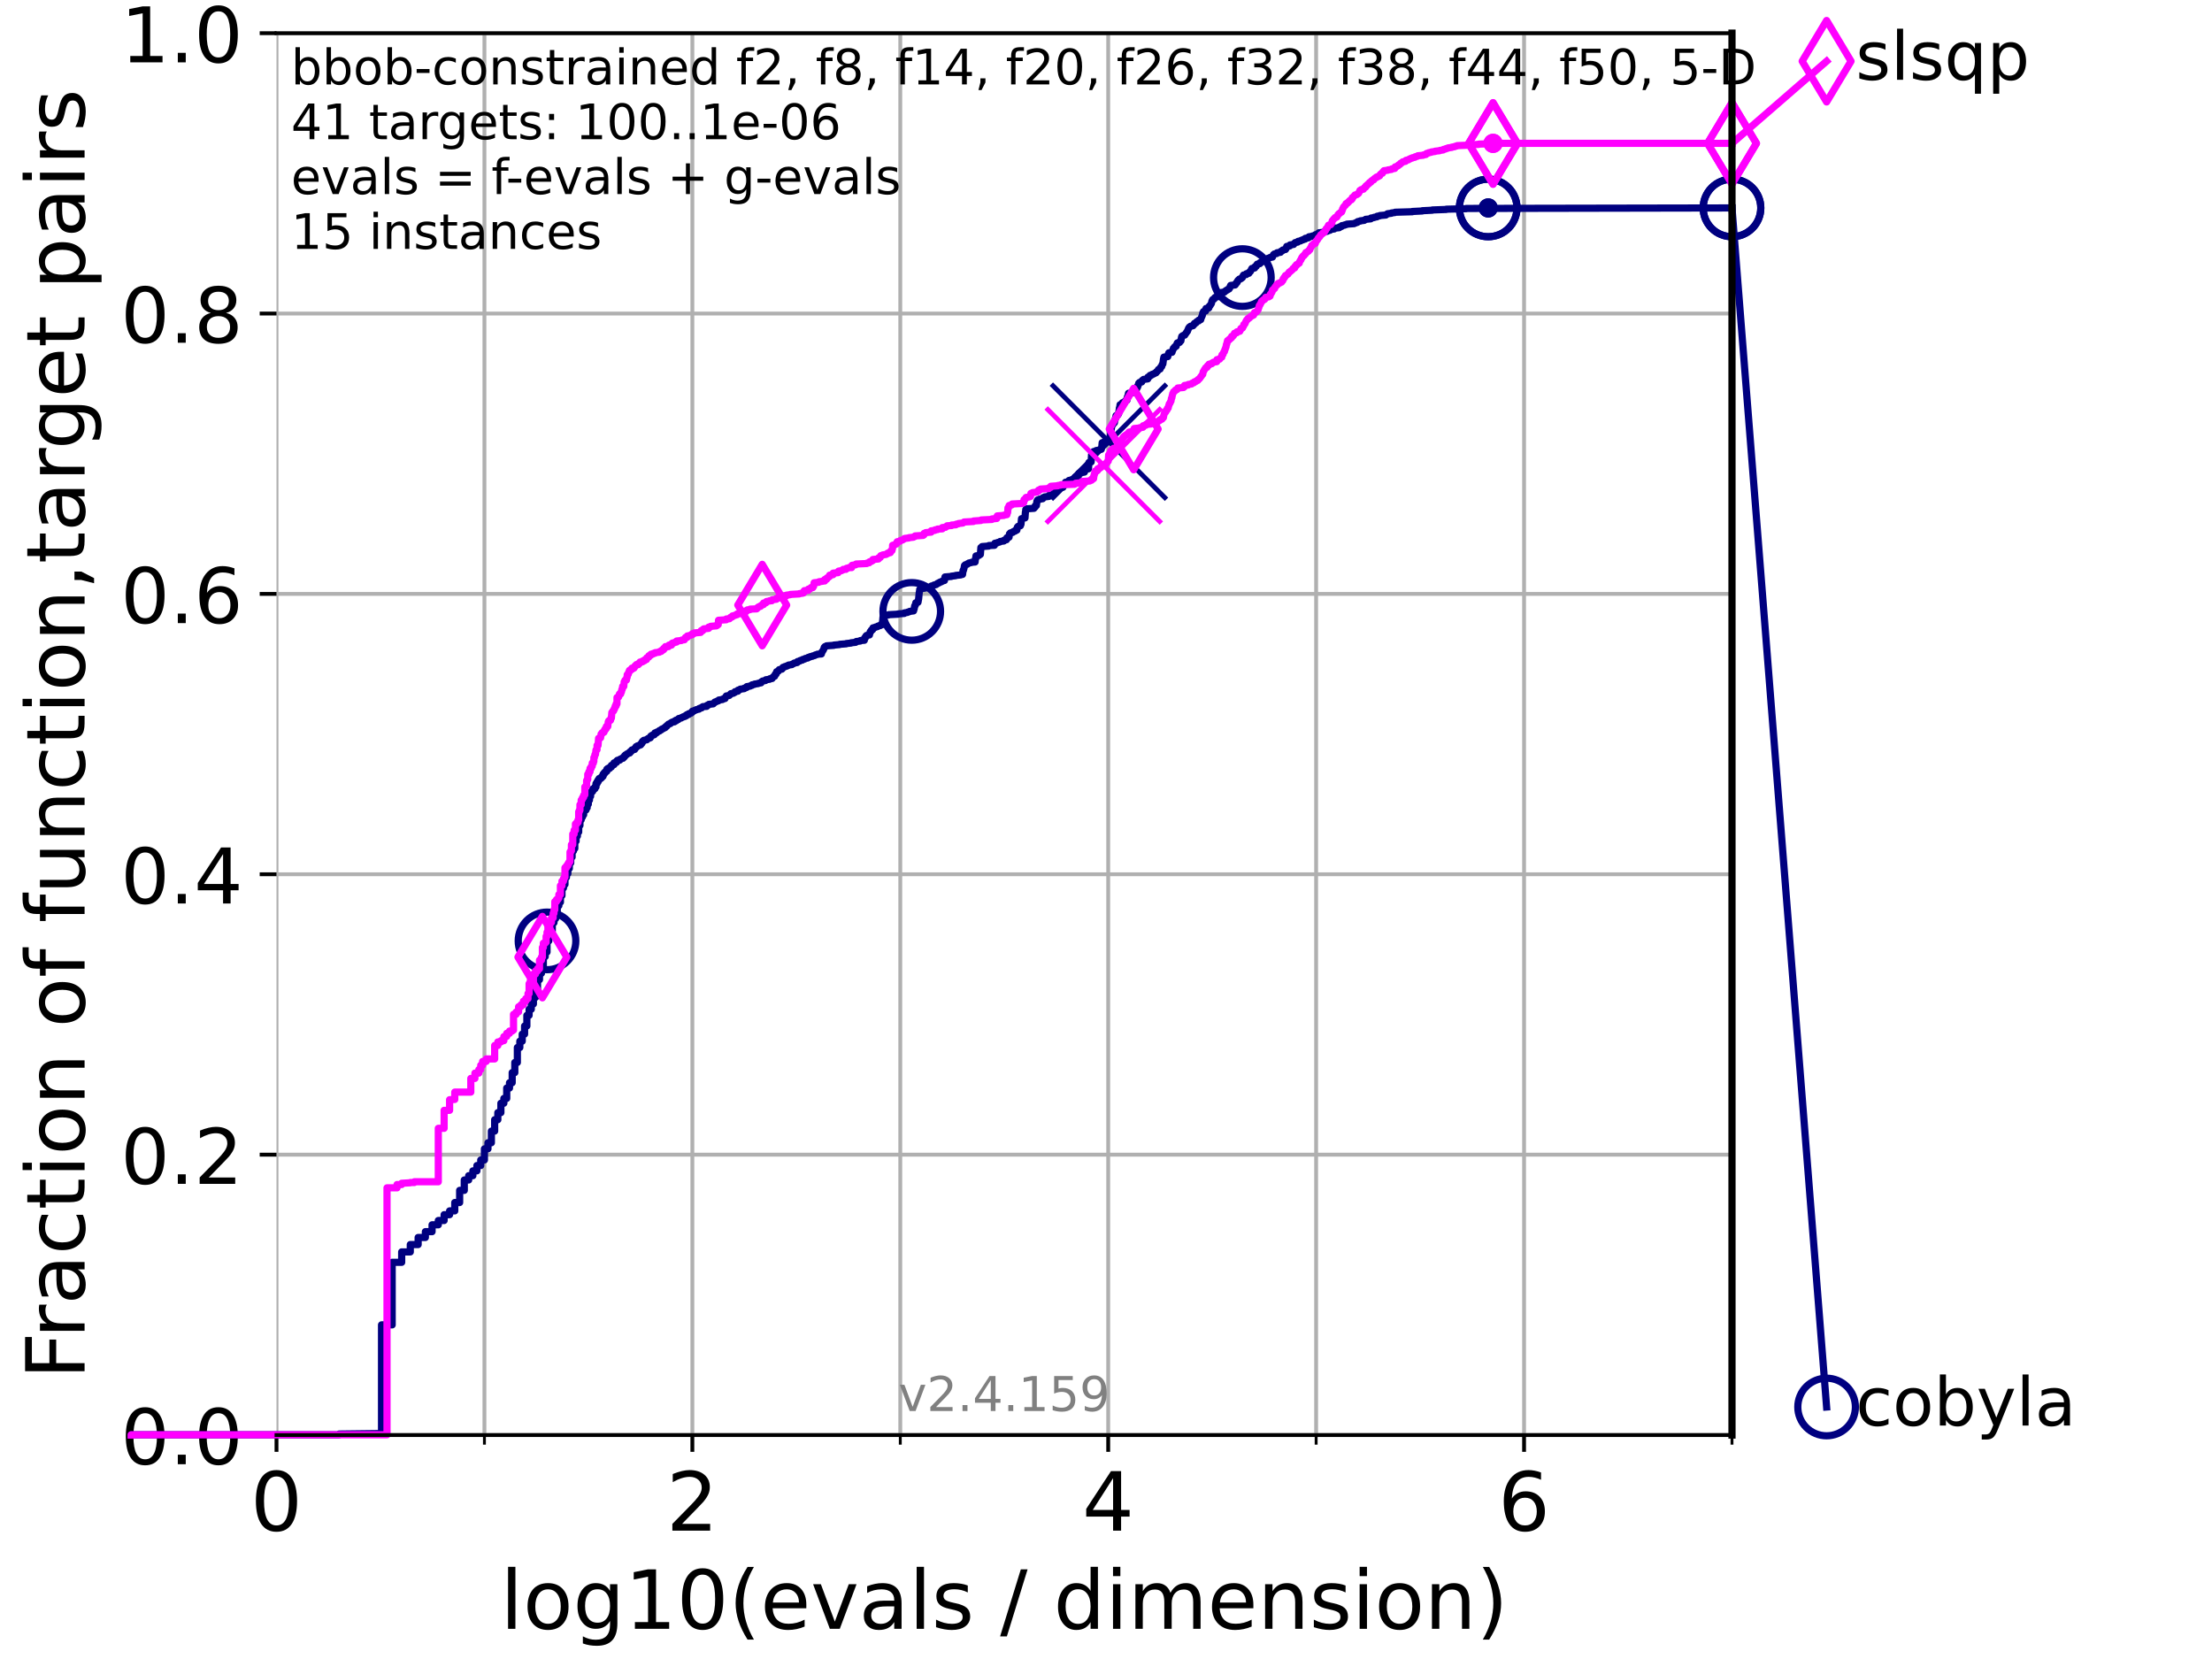 <?xml version="1.0" encoding="utf-8" standalone="no"?>
<!DOCTYPE svg PUBLIC "-//W3C//DTD SVG 1.1//EN"
  "http://www.w3.org/Graphics/SVG/1.1/DTD/svg11.dtd">
<!-- Created with matplotlib (https://matplotlib.org/) -->
<svg height="345.6pt" version="1.1" viewBox="0 0 460.8 345.6" width="460.8pt" xmlns="http://www.w3.org/2000/svg" xmlns:xlink="http://www.w3.org/1999/xlink">
 <defs>
  <style type="text/css">*{stroke-linecap:butt;stroke-linejoin:round;}</style>
 </defs>
 <g id="figure_1">
  <g id="patch_1">
   <path d="M 0 345.6 
L 460.8 345.6 
L 460.8 0 
L 0 0 
z
" style="fill:#ffffff;"/>
  </g>
  <g id="axes_1">
   <g id="patch_2">
    <path d="M 57.6 298.944 
L 360.806 298.944 
L 360.806 6.912 
L 57.6 6.912 
z
" style="fill:#ffffff;"/>
   </g>
   <g id="matplotlib.axis_1">
    <g id="xtick_1">
     <g id="line2d_1">
      <path clip-path="url(#p1bdc7f3e50)" d="M 57.6 298.944 
L 57.6 6.912 
" style="fill:none;stroke:#b0b0b0;stroke-linecap:square;stroke-width:0.8;"/>
     </g>
     <g id="line2d_2">
      <defs>
       <path d="M 0 0 
L 0 3.5 
" id="m347d56d175" style="stroke:#000000;stroke-width:0.8;"/>
      </defs>
      <g>
       <use style="stroke:#000000;stroke-width:0.8;" x="57.6" xlink:href="#m347d56d175" y="298.944"/>
      </g>
     </g>
     <g id="text_1">
      <!-- 0 -->
      <g transform="translate(52.192 318.861)scale(0.17 -0.17)">
       <defs>
        <path d="M 31.781 66.406 
Q 24.172 66.406 20.328 58.906 
Q 16.5 51.422 16.5 36.375 
Q 16.5 21.391 20.328 13.891 
Q 24.172 6.391 31.781 6.391 
Q 39.453 6.391 43.281 13.891 
Q 47.125 21.391 47.125 36.375 
Q 47.125 51.422 43.281 58.906 
Q 39.453 66.406 31.781 66.406 
z
M 31.781 74.219 
Q 44.047 74.219 50.516 64.516 
Q 56.984 54.828 56.984 36.375 
Q 56.984 17.969 50.516 8.266 
Q 44.047 -1.422 31.781 -1.422 
Q 19.531 -1.422 13.062 8.266 
Q 6.594 17.969 6.594 36.375 
Q 6.594 54.828 13.062 64.516 
Q 19.531 74.219 31.781 74.219 
z
" id="DejaVuSans-48"/>
       </defs>
       <use xlink:href="#DejaVuSans-48"/>
      </g>
     </g>
    </g>
    <g id="xtick_2">
     <g id="line2d_3">
      <path clip-path="url(#p1bdc7f3e50)" d="M 144.23 298.944 
L 144.23 6.912 
" style="fill:none;stroke:#b0b0b0;stroke-linecap:square;stroke-width:0.8;"/>
     </g>
     <g id="line2d_4">
      <g>
       <use style="stroke:#000000;stroke-width:0.8;" x="144.23" xlink:href="#m347d56d175" y="298.944"/>
      </g>
     </g>
     <g id="text_2">
      <!-- 2 -->
      <g transform="translate(138.822 318.861)scale(0.17 -0.17)">
       <defs>
        <path d="M 19.188 8.297 
L 53.609 8.297 
L 53.609 0 
L 7.328 0 
L 7.328 8.297 
Q 12.938 14.109 22.625 23.891 
Q 32.328 33.688 34.812 36.531 
Q 39.547 41.844 41.422 45.531 
Q 43.312 49.219 43.312 52.781 
Q 43.312 58.594 39.234 62.25 
Q 35.156 65.922 28.609 65.922 
Q 23.969 65.922 18.812 64.312 
Q 13.672 62.703 7.812 59.422 
L 7.812 69.391 
Q 13.766 71.781 18.938 73 
Q 24.125 74.219 28.422 74.219 
Q 39.75 74.219 46.484 68.547 
Q 53.219 62.891 53.219 53.422 
Q 53.219 48.922 51.531 44.891 
Q 49.859 40.875 45.406 35.406 
Q 44.188 33.984 37.641 27.219 
Q 31.109 20.453 19.188 8.297 
z
" id="DejaVuSans-50"/>
       </defs>
       <use xlink:href="#DejaVuSans-50"/>
      </g>
     </g>
    </g>
    <g id="xtick_3">
     <g id="line2d_5">
      <path clip-path="url(#p1bdc7f3e50)" d="M 230.861 298.944 
L 230.861 6.912 
" style="fill:none;stroke:#b0b0b0;stroke-linecap:square;stroke-width:0.8;"/>
     </g>
     <g id="line2d_6">
      <g>
       <use style="stroke:#000000;stroke-width:0.8;" x="230.861" xlink:href="#m347d56d175" y="298.944"/>
      </g>
     </g>
     <g id="text_3">
      <!-- 4 -->
      <g transform="translate(225.453 318.861)scale(0.17 -0.17)">
       <defs>
        <path d="M 37.797 64.312 
L 12.891 25.391 
L 37.797 25.391 
z
M 35.203 72.906 
L 47.609 72.906 
L 47.609 25.391 
L 58.016 25.391 
L 58.016 17.188 
L 47.609 17.188 
L 47.609 0 
L 37.797 0 
L 37.797 17.188 
L 4.891 17.188 
L 4.891 26.703 
z
" id="DejaVuSans-52"/>
       </defs>
       <use xlink:href="#DejaVuSans-52"/>
      </g>
     </g>
    </g>
    <g id="xtick_4">
     <g id="line2d_7">
      <path clip-path="url(#p1bdc7f3e50)" d="M 317.491 298.944 
L 317.491 6.912 
" style="fill:none;stroke:#b0b0b0;stroke-linecap:square;stroke-width:0.8;"/>
     </g>
     <g id="line2d_8">
      <g>
       <use style="stroke:#000000;stroke-width:0.8;" x="317.491" xlink:href="#m347d56d175" y="298.944"/>
      </g>
     </g>
     <g id="text_4">
      <!-- 6 -->
      <g transform="translate(312.083 318.861)scale(0.17 -0.17)">
       <defs>
        <path d="M 33.016 40.375 
Q 26.375 40.375 22.484 35.828 
Q 18.609 31.297 18.609 23.391 
Q 18.609 15.531 22.484 10.953 
Q 26.375 6.391 33.016 6.391 
Q 39.656 6.391 43.531 10.953 
Q 47.406 15.531 47.406 23.391 
Q 47.406 31.297 43.531 35.828 
Q 39.656 40.375 33.016 40.375 
z
M 52.594 71.297 
L 52.594 62.312 
Q 48.875 64.062 45.094 64.984 
Q 41.312 65.922 37.594 65.922 
Q 27.828 65.922 22.672 59.328 
Q 17.531 52.734 16.797 39.406 
Q 19.672 43.656 24.016 45.922 
Q 28.375 48.188 33.594 48.188 
Q 44.578 48.188 50.953 41.516 
Q 57.328 34.859 57.328 23.391 
Q 57.328 12.156 50.688 5.359 
Q 44.047 -1.422 33.016 -1.422 
Q 20.359 -1.422 13.672 8.266 
Q 6.984 17.969 6.984 36.375 
Q 6.984 53.656 15.188 63.938 
Q 23.391 74.219 37.203 74.219 
Q 40.922 74.219 44.703 73.484 
Q 48.484 72.75 52.594 71.297 
z
" id="DejaVuSans-54"/>
       </defs>
       <use xlink:href="#DejaVuSans-54"/>
      </g>
     </g>
    </g>
    <g id="xtick_5">
     <g id="line2d_9">
      <path clip-path="url(#p1bdc7f3e50)" d="M 100.915 298.944 
L 100.915 6.912 
" style="fill:none;stroke:#b0b0b0;stroke-linecap:square;stroke-width:0.8;"/>
     </g>
     <g id="line2d_10">
      <defs>
       <path d="M 0 0 
L 0 2 
" id="m3c3fb74900" style="stroke:#000000;stroke-width:0.6;"/>
      </defs>
      <g>
       <use style="stroke:#000000;stroke-width:0.6;" x="100.915" xlink:href="#m3c3fb74900" y="298.944"/>
      </g>
     </g>
    </g>
    <g id="xtick_6">
     <g id="line2d_11">
      <path clip-path="url(#p1bdc7f3e50)" d="M 187.546 298.944 
L 187.546 6.912 
" style="fill:none;stroke:#b0b0b0;stroke-linecap:square;stroke-width:0.8;"/>
     </g>
     <g id="line2d_12">
      <g>
       <use style="stroke:#000000;stroke-width:0.6;" x="187.546" xlink:href="#m3c3fb74900" y="298.944"/>
      </g>
     </g>
    </g>
    <g id="xtick_7">
     <g id="line2d_13">
      <path clip-path="url(#p1bdc7f3e50)" d="M 274.176 298.944 
L 274.176 6.912 
" style="fill:none;stroke:#b0b0b0;stroke-linecap:square;stroke-width:0.8;"/>
     </g>
     <g id="line2d_14">
      <g>
       <use style="stroke:#000000;stroke-width:0.6;" x="274.176" xlink:href="#m3c3fb74900" y="298.944"/>
      </g>
     </g>
    </g>
    <g id="xtick_8">
     <g id="line2d_15">
      <path clip-path="url(#p1bdc7f3e50)" d="M 360.806 298.944 
L 360.806 6.912 
" style="fill:none;stroke:#b0b0b0;stroke-linecap:square;stroke-width:0.8;"/>
     </g>
     <g id="line2d_16">
      <g>
       <use style="stroke:#000000;stroke-width:0.6;" x="360.806" xlink:href="#m3c3fb74900" y="298.944"/>
      </g>
     </g>
    </g>
    <g id="text_5">
     <!-- log10(evals / dimension) -->
     <g transform="translate(104.239 339.314)scale(0.17 -0.17)">
      <defs>
       <path d="M 9.422 75.984 
L 18.406 75.984 
L 18.406 0 
L 9.422 0 
z
" id="DejaVuSans-108"/>
       <path d="M 30.609 48.391 
Q 23.391 48.391 19.188 42.75 
Q 14.984 37.109 14.984 27.297 
Q 14.984 17.484 19.156 11.844 
Q 23.344 6.203 30.609 6.203 
Q 37.797 6.203 41.984 11.859 
Q 46.188 17.531 46.188 27.297 
Q 46.188 37.016 41.984 42.703 
Q 37.797 48.391 30.609 48.391 
z
M 30.609 56 
Q 42.328 56 49.016 48.375 
Q 55.719 40.766 55.719 27.297 
Q 55.719 13.875 49.016 6.219 
Q 42.328 -1.422 30.609 -1.422 
Q 18.844 -1.422 12.172 6.219 
Q 5.516 13.875 5.516 27.297 
Q 5.516 40.766 12.172 48.375 
Q 18.844 56 30.609 56 
z
" id="DejaVuSans-111"/>
       <path d="M 45.406 27.984 
Q 45.406 37.75 41.375 43.109 
Q 37.359 48.484 30.078 48.484 
Q 22.859 48.484 18.828 43.109 
Q 14.797 37.75 14.797 27.984 
Q 14.797 18.266 18.828 12.891 
Q 22.859 7.516 30.078 7.516 
Q 37.359 7.516 41.375 12.891 
Q 45.406 18.266 45.406 27.984 
z
M 54.391 6.781 
Q 54.391 -7.172 48.188 -13.984 
Q 42 -20.797 29.203 -20.797 
Q 24.469 -20.797 20.266 -20.094 
Q 16.062 -19.391 12.109 -17.922 
L 12.109 -9.188 
Q 16.062 -11.328 19.922 -12.344 
Q 23.781 -13.375 27.781 -13.375 
Q 36.625 -13.375 41.016 -8.766 
Q 45.406 -4.156 45.406 5.172 
L 45.406 9.625 
Q 42.625 4.781 38.281 2.391 
Q 33.938 0 27.875 0 
Q 17.828 0 11.672 7.656 
Q 5.516 15.328 5.516 27.984 
Q 5.516 40.672 11.672 48.328 
Q 17.828 56 27.875 56 
Q 33.938 56 38.281 53.609 
Q 42.625 51.219 45.406 46.391 
L 45.406 54.688 
L 54.391 54.688 
z
" id="DejaVuSans-103"/>
       <path d="M 12.406 8.297 
L 28.516 8.297 
L 28.516 63.922 
L 10.984 60.406 
L 10.984 69.391 
L 28.422 72.906 
L 38.281 72.906 
L 38.281 8.297 
L 54.391 8.297 
L 54.391 0 
L 12.406 0 
z
" id="DejaVuSans-49"/>
       <path d="M 31 75.875 
Q 24.469 64.656 21.281 53.656 
Q 18.109 42.672 18.109 31.391 
Q 18.109 20.125 21.312 9.062 
Q 24.516 -2 31 -13.188 
L 23.188 -13.188 
Q 15.875 -1.703 12.234 9.375 
Q 8.594 20.453 8.594 31.391 
Q 8.594 42.281 12.203 53.312 
Q 15.828 64.359 23.188 75.875 
z
" id="DejaVuSans-40"/>
       <path d="M 56.203 29.594 
L 56.203 25.203 
L 14.891 25.203 
Q 15.484 15.922 20.484 11.062 
Q 25.484 6.203 34.422 6.203 
Q 39.594 6.203 44.453 7.469 
Q 49.312 8.734 54.109 11.281 
L 54.109 2.781 
Q 49.266 0.734 44.188 -0.344 
Q 39.109 -1.422 33.891 -1.422 
Q 20.797 -1.422 13.156 6.188 
Q 5.516 13.812 5.516 26.812 
Q 5.516 40.234 12.766 48.109 
Q 20.016 56 32.328 56 
Q 43.359 56 49.781 48.891 
Q 56.203 41.797 56.203 29.594 
z
M 47.219 32.234 
Q 47.125 39.594 43.094 43.984 
Q 39.062 48.391 32.422 48.391 
Q 24.906 48.391 20.391 44.141 
Q 15.875 39.891 15.188 32.172 
z
" id="DejaVuSans-101"/>
       <path d="M 2.984 54.688 
L 12.5 54.688 
L 29.594 8.797 
L 46.688 54.688 
L 56.203 54.688 
L 35.688 0 
L 23.484 0 
z
" id="DejaVuSans-118"/>
       <path d="M 34.281 27.484 
Q 23.391 27.484 19.188 25 
Q 14.984 22.516 14.984 16.5 
Q 14.984 11.719 18.141 8.906 
Q 21.297 6.109 26.703 6.109 
Q 34.188 6.109 38.703 11.406 
Q 43.219 16.703 43.219 25.484 
L 43.219 27.484 
z
M 52.203 31.203 
L 52.203 0 
L 43.219 0 
L 43.219 8.297 
Q 40.141 3.328 35.547 0.953 
Q 30.953 -1.422 24.312 -1.422 
Q 15.922 -1.422 10.953 3.297 
Q 6 8.016 6 15.922 
Q 6 25.141 12.172 29.828 
Q 18.359 34.516 30.609 34.516 
L 43.219 34.516 
L 43.219 35.406 
Q 43.219 41.609 39.141 45 
Q 35.062 48.391 27.688 48.391 
Q 23 48.391 18.547 47.266 
Q 14.109 46.141 10.016 43.891 
L 10.016 52.203 
Q 14.938 54.109 19.578 55.047 
Q 24.219 56 28.609 56 
Q 40.484 56 46.344 49.844 
Q 52.203 43.703 52.203 31.203 
z
" id="DejaVuSans-97"/>
       <path d="M 44.281 53.078 
L 44.281 44.578 
Q 40.484 46.531 36.375 47.5 
Q 32.281 48.484 27.875 48.484 
Q 21.188 48.484 17.844 46.438 
Q 14.5 44.391 14.5 40.281 
Q 14.5 37.156 16.891 35.375 
Q 19.281 33.594 26.516 31.984 
L 29.594 31.297 
Q 39.156 29.25 43.188 25.516 
Q 47.219 21.781 47.219 15.094 
Q 47.219 7.469 41.188 3.016 
Q 35.156 -1.422 24.609 -1.422 
Q 20.219 -1.422 15.453 -0.562 
Q 10.688 0.297 5.422 2 
L 5.422 11.281 
Q 10.406 8.688 15.234 7.391 
Q 20.062 6.109 24.812 6.109 
Q 31.156 6.109 34.562 8.281 
Q 37.984 10.453 37.984 14.406 
Q 37.984 18.062 35.516 20.016 
Q 33.062 21.969 24.703 23.781 
L 21.578 24.516 
Q 13.234 26.266 9.516 29.906 
Q 5.812 33.547 5.812 39.891 
Q 5.812 47.609 11.281 51.797 
Q 16.75 56 26.812 56 
Q 31.781 56 36.172 55.266 
Q 40.578 54.547 44.281 53.078 
z
" id="DejaVuSans-115"/>
       <path id="DejaVuSans-32"/>
       <path d="M 25.391 72.906 
L 33.688 72.906 
L 8.297 -9.281 
L 0 -9.281 
z
" id="DejaVuSans-47"/>
       <path d="M 45.406 46.391 
L 45.406 75.984 
L 54.391 75.984 
L 54.391 0 
L 45.406 0 
L 45.406 8.203 
Q 42.578 3.328 38.25 0.953 
Q 33.938 -1.422 27.875 -1.422 
Q 17.969 -1.422 11.734 6.484 
Q 5.516 14.406 5.516 27.297 
Q 5.516 40.188 11.734 48.094 
Q 17.969 56 27.875 56 
Q 33.938 56 38.25 53.625 
Q 42.578 51.266 45.406 46.391 
z
M 14.797 27.297 
Q 14.797 17.391 18.875 11.75 
Q 22.953 6.109 30.078 6.109 
Q 37.203 6.109 41.297 11.75 
Q 45.406 17.391 45.406 27.297 
Q 45.406 37.203 41.297 42.844 
Q 37.203 48.484 30.078 48.484 
Q 22.953 48.484 18.875 42.844 
Q 14.797 37.203 14.797 27.297 
z
" id="DejaVuSans-100"/>
       <path d="M 9.422 54.688 
L 18.406 54.688 
L 18.406 0 
L 9.422 0 
z
M 9.422 75.984 
L 18.406 75.984 
L 18.406 64.594 
L 9.422 64.594 
z
" id="DejaVuSans-105"/>
       <path d="M 52 44.188 
Q 55.375 50.25 60.062 53.125 
Q 64.75 56 71.094 56 
Q 79.641 56 84.281 50.016 
Q 88.922 44.047 88.922 33.016 
L 88.922 0 
L 79.891 0 
L 79.891 32.719 
Q 79.891 40.578 77.094 44.375 
Q 74.312 48.188 68.609 48.188 
Q 61.625 48.188 57.562 43.547 
Q 53.516 38.922 53.516 30.906 
L 53.516 0 
L 44.484 0 
L 44.484 32.719 
Q 44.484 40.625 41.703 44.406 
Q 38.922 48.188 33.109 48.188 
Q 26.219 48.188 22.156 43.531 
Q 18.109 38.875 18.109 30.906 
L 18.109 0 
L 9.078 0 
L 9.078 54.688 
L 18.109 54.688 
L 18.109 46.188 
Q 21.188 51.219 25.484 53.609 
Q 29.781 56 35.688 56 
Q 41.656 56 45.828 52.969 
Q 50 49.953 52 44.188 
z
" id="DejaVuSans-109"/>
       <path d="M 54.891 33.016 
L 54.891 0 
L 45.906 0 
L 45.906 32.719 
Q 45.906 40.484 42.875 44.328 
Q 39.844 48.188 33.797 48.188 
Q 26.516 48.188 22.312 43.547 
Q 18.109 38.922 18.109 30.906 
L 18.109 0 
L 9.078 0 
L 9.078 54.688 
L 18.109 54.688 
L 18.109 46.188 
Q 21.344 51.125 25.703 53.562 
Q 30.078 56 35.797 56 
Q 45.219 56 50.047 50.172 
Q 54.891 44.344 54.891 33.016 
z
" id="DejaVuSans-110"/>
       <path d="M 8.016 75.875 
L 15.828 75.875 
Q 23.141 64.359 26.781 53.312 
Q 30.422 42.281 30.422 31.391 
Q 30.422 20.453 26.781 9.375 
Q 23.141 -1.703 15.828 -13.188 
L 8.016 -13.188 
Q 14.5 -2 17.703 9.062 
Q 20.906 20.125 20.906 31.391 
Q 20.906 42.672 17.703 53.656 
Q 14.5 64.656 8.016 75.875 
z
" id="DejaVuSans-41"/>
      </defs>
      <use xlink:href="#DejaVuSans-108"/>
      <use x="27.783" xlink:href="#DejaVuSans-111"/>
      <use x="88.965" xlink:href="#DejaVuSans-103"/>
      <use x="152.441" xlink:href="#DejaVuSans-49"/>
      <use x="216.064" xlink:href="#DejaVuSans-48"/>
      <use x="279.688" xlink:href="#DejaVuSans-40"/>
      <use x="318.701" xlink:href="#DejaVuSans-101"/>
      <use x="380.225" xlink:href="#DejaVuSans-118"/>
      <use x="439.404" xlink:href="#DejaVuSans-97"/>
      <use x="500.684" xlink:href="#DejaVuSans-108"/>
      <use x="528.467" xlink:href="#DejaVuSans-115"/>
      <use x="580.566" xlink:href="#DejaVuSans-32"/>
      <use x="612.354" xlink:href="#DejaVuSans-47"/>
      <use x="646.045" xlink:href="#DejaVuSans-32"/>
      <use x="677.832" xlink:href="#DejaVuSans-100"/>
      <use x="741.309" xlink:href="#DejaVuSans-105"/>
      <use x="769.092" xlink:href="#DejaVuSans-109"/>
      <use x="866.504" xlink:href="#DejaVuSans-101"/>
      <use x="928.027" xlink:href="#DejaVuSans-110"/>
      <use x="991.406" xlink:href="#DejaVuSans-115"/>
      <use x="1043.506" xlink:href="#DejaVuSans-105"/>
      <use x="1071.289" xlink:href="#DejaVuSans-111"/>
      <use x="1132.471" xlink:href="#DejaVuSans-110"/>
      <use x="1195.85" xlink:href="#DejaVuSans-41"/>
     </g>
    </g>
   </g>
   <g id="matplotlib.axis_2">
    <g id="ytick_1">
     <g id="line2d_17">
      <path clip-path="url(#p1bdc7f3e50)" d="M 57.6 298.944 
L 360.806 298.944 
" style="fill:none;stroke:#b0b0b0;stroke-linecap:square;stroke-width:0.8;"/>
     </g>
     <g id="line2d_18">
      <defs>
       <path d="M 0 0 
L -3.5 0 
" id="m54c105684c" style="stroke:#000000;stroke-width:0.8;"/>
      </defs>
      <g>
       <use style="stroke:#000000;stroke-width:0.8;" x="57.6" xlink:href="#m54c105684c" y="298.944"/>
      </g>
     </g>
     <g id="text_6">
      <!-- 0.0 -->
      <g transform="translate(25.155 305.023)scale(0.16 -0.16)">
       <defs>
        <path d="M 10.688 12.406 
L 21 12.406 
L 21 0 
L 10.688 0 
z
" id="DejaVuSans-46"/>
       </defs>
       <use xlink:href="#DejaVuSans-48"/>
       <use x="63.623" xlink:href="#DejaVuSans-46"/>
       <use x="95.41" xlink:href="#DejaVuSans-48"/>
      </g>
     </g>
    </g>
    <g id="ytick_2">
     <g id="line2d_19">
      <path clip-path="url(#p1bdc7f3e50)" d="M 57.6 240.538 
L 360.806 240.538 
" style="fill:none;stroke:#b0b0b0;stroke-linecap:square;stroke-width:0.8;"/>
     </g>
     <g id="line2d_20">
      <g>
       <use style="stroke:#000000;stroke-width:0.8;" x="57.6" xlink:href="#m54c105684c" y="240.538"/>
      </g>
     </g>
     <g id="text_7">
      <!-- 0.2 -->
      <g transform="translate(25.155 246.616)scale(0.16 -0.16)">
       <use xlink:href="#DejaVuSans-48"/>
       <use x="63.623" xlink:href="#DejaVuSans-46"/>
       <use x="95.41" xlink:href="#DejaVuSans-50"/>
      </g>
     </g>
    </g>
    <g id="ytick_3">
     <g id="line2d_21">
      <path clip-path="url(#p1bdc7f3e50)" d="M 57.6 182.131 
L 360.806 182.131 
" style="fill:none;stroke:#b0b0b0;stroke-linecap:square;stroke-width:0.8;"/>
     </g>
     <g id="line2d_22">
      <g>
       <use style="stroke:#000000;stroke-width:0.8;" x="57.6" xlink:href="#m54c105684c" y="182.131"/>
      </g>
     </g>
     <g id="text_8">
      <!-- 0.4 -->
      <g transform="translate(25.155 188.21)scale(0.16 -0.16)">
       <use xlink:href="#DejaVuSans-48"/>
       <use x="63.623" xlink:href="#DejaVuSans-46"/>
       <use x="95.41" xlink:href="#DejaVuSans-52"/>
      </g>
     </g>
    </g>
    <g id="ytick_4">
     <g id="line2d_23">
      <path clip-path="url(#p1bdc7f3e50)" d="M 57.6 123.725 
L 360.806 123.725 
" style="fill:none;stroke:#b0b0b0;stroke-linecap:square;stroke-width:0.8;"/>
     </g>
     <g id="line2d_24">
      <g>
       <use style="stroke:#000000;stroke-width:0.8;" x="57.6" xlink:href="#m54c105684c" y="123.725"/>
      </g>
     </g>
     <g id="text_9">
      <!-- 0.6 -->
      <g transform="translate(25.155 129.804)scale(0.16 -0.16)">
       <use xlink:href="#DejaVuSans-48"/>
       <use x="63.623" xlink:href="#DejaVuSans-46"/>
       <use x="95.41" xlink:href="#DejaVuSans-54"/>
      </g>
     </g>
    </g>
    <g id="ytick_5">
     <g id="line2d_25">
      <path clip-path="url(#p1bdc7f3e50)" d="M 57.6 65.318 
L 360.806 65.318 
" style="fill:none;stroke:#b0b0b0;stroke-linecap:square;stroke-width:0.8;"/>
     </g>
     <g id="line2d_26">
      <g>
       <use style="stroke:#000000;stroke-width:0.8;" x="57.6" xlink:href="#m54c105684c" y="65.318"/>
      </g>
     </g>
     <g id="text_10">
      <!-- 0.8 -->
      <g transform="translate(25.155 71.397)scale(0.16 -0.16)">
       <defs>
        <path d="M 31.781 34.625 
Q 24.75 34.625 20.719 30.859 
Q 16.703 27.094 16.703 20.516 
Q 16.703 13.922 20.719 10.156 
Q 24.75 6.391 31.781 6.391 
Q 38.812 6.391 42.859 10.172 
Q 46.922 13.969 46.922 20.516 
Q 46.922 27.094 42.891 30.859 
Q 38.875 34.625 31.781 34.625 
z
M 21.922 38.812 
Q 15.578 40.375 12.031 44.719 
Q 8.5 49.078 8.5 55.328 
Q 8.5 64.062 14.719 69.141 
Q 20.953 74.219 31.781 74.219 
Q 42.672 74.219 48.875 69.141 
Q 55.078 64.062 55.078 55.328 
Q 55.078 49.078 51.531 44.719 
Q 48 40.375 41.703 38.812 
Q 48.828 37.156 52.797 32.312 
Q 56.781 27.484 56.781 20.516 
Q 56.781 9.906 50.312 4.234 
Q 43.844 -1.422 31.781 -1.422 
Q 19.734 -1.422 13.25 4.234 
Q 6.781 9.906 6.781 20.516 
Q 6.781 27.484 10.781 32.312 
Q 14.797 37.156 21.922 38.812 
z
M 18.312 54.391 
Q 18.312 48.734 21.844 45.562 
Q 25.391 42.391 31.781 42.391 
Q 38.141 42.391 41.719 45.562 
Q 45.312 48.734 45.312 54.391 
Q 45.312 60.062 41.719 63.234 
Q 38.141 66.406 31.781 66.406 
Q 25.391 66.406 21.844 63.234 
Q 18.312 60.062 18.312 54.391 
z
" id="DejaVuSans-56"/>
       </defs>
       <use xlink:href="#DejaVuSans-48"/>
       <use x="63.623" xlink:href="#DejaVuSans-46"/>
       <use x="95.41" xlink:href="#DejaVuSans-56"/>
      </g>
     </g>
    </g>
    <g id="ytick_6">
     <g id="line2d_27">
      <path clip-path="url(#p1bdc7f3e50)" d="M 57.6 6.912 
L 360.806 6.912 
" style="fill:none;stroke:#b0b0b0;stroke-linecap:square;stroke-width:0.8;"/>
     </g>
     <g id="line2d_28">
      <g>
       <use style="stroke:#000000;stroke-width:0.8;" x="57.6" xlink:href="#m54c105684c" y="6.912"/>
      </g>
     </g>
     <g id="text_11">
      <!-- 1.0 -->
      <g transform="translate(25.155 12.991)scale(0.16 -0.16)">
       <use xlink:href="#DejaVuSans-49"/>
       <use x="63.623" xlink:href="#DejaVuSans-46"/>
       <use x="95.41" xlink:href="#DejaVuSans-48"/>
      </g>
     </g>
    </g>
    <g id="text_12">
     <!-- Fraction of function,target pairs -->
     <g transform="translate(17.62 287.313)rotate(-90)scale(0.17 -0.17)">
      <defs>
       <path d="M 9.812 72.906 
L 51.703 72.906 
L 51.703 64.594 
L 19.672 64.594 
L 19.672 43.109 
L 48.578 43.109 
L 48.578 34.812 
L 19.672 34.812 
L 19.672 0 
L 9.812 0 
z
" id="DejaVuSans-70"/>
       <path d="M 41.109 46.297 
Q 39.594 47.172 37.812 47.578 
Q 36.031 48 33.891 48 
Q 26.266 48 22.188 43.047 
Q 18.109 38.094 18.109 28.812 
L 18.109 0 
L 9.078 0 
L 9.078 54.688 
L 18.109 54.688 
L 18.109 46.188 
Q 20.953 51.172 25.484 53.578 
Q 30.031 56 36.531 56 
Q 37.453 56 38.578 55.875 
Q 39.703 55.766 41.062 55.516 
z
" id="DejaVuSans-114"/>
       <path d="M 48.781 52.594 
L 48.781 44.188 
Q 44.969 46.297 41.141 47.344 
Q 37.312 48.391 33.406 48.391 
Q 24.656 48.391 19.812 42.844 
Q 14.984 37.312 14.984 27.297 
Q 14.984 17.281 19.812 11.734 
Q 24.656 6.203 33.406 6.203 
Q 37.312 6.203 41.141 7.25 
Q 44.969 8.297 48.781 10.406 
L 48.781 2.094 
Q 45.016 0.344 40.984 -0.531 
Q 36.969 -1.422 32.422 -1.422 
Q 20.062 -1.422 12.781 6.344 
Q 5.516 14.109 5.516 27.297 
Q 5.516 40.672 12.859 48.328 
Q 20.219 56 33.016 56 
Q 37.156 56 41.109 55.141 
Q 45.062 54.297 48.781 52.594 
z
" id="DejaVuSans-99"/>
       <path d="M 18.312 70.219 
L 18.312 54.688 
L 36.812 54.688 
L 36.812 47.703 
L 18.312 47.703 
L 18.312 18.016 
Q 18.312 11.328 20.141 9.422 
Q 21.969 7.516 27.594 7.516 
L 36.812 7.516 
L 36.812 0 
L 27.594 0 
Q 17.188 0 13.234 3.875 
Q 9.281 7.766 9.281 18.016 
L 9.281 47.703 
L 2.688 47.703 
L 2.688 54.688 
L 9.281 54.688 
L 9.281 70.219 
z
" id="DejaVuSans-116"/>
       <path d="M 37.109 75.984 
L 37.109 68.5 
L 28.516 68.5 
Q 23.688 68.5 21.797 66.547 
Q 19.922 64.594 19.922 59.516 
L 19.922 54.688 
L 34.719 54.688 
L 34.719 47.703 
L 19.922 47.703 
L 19.922 0 
L 10.891 0 
L 10.891 47.703 
L 2.297 47.703 
L 2.297 54.688 
L 10.891 54.688 
L 10.891 58.5 
Q 10.891 67.625 15.141 71.797 
Q 19.391 75.984 28.609 75.984 
z
" id="DejaVuSans-102"/>
       <path d="M 8.5 21.578 
L 8.5 54.688 
L 17.484 54.688 
L 17.484 21.922 
Q 17.484 14.156 20.5 10.266 
Q 23.531 6.391 29.594 6.391 
Q 36.859 6.391 41.078 11.031 
Q 45.312 15.672 45.312 23.688 
L 45.312 54.688 
L 54.297 54.688 
L 54.297 0 
L 45.312 0 
L 45.312 8.406 
Q 42.047 3.422 37.719 1 
Q 33.406 -1.422 27.688 -1.422 
Q 18.266 -1.422 13.375 4.438 
Q 8.5 10.297 8.5 21.578 
z
M 31.109 56 
z
" id="DejaVuSans-117"/>
       <path d="M 11.719 12.406 
L 22.016 12.406 
L 22.016 4 
L 14.016 -11.625 
L 7.719 -11.625 
L 11.719 4 
z
" id="DejaVuSans-44"/>
       <path d="M 18.109 8.203 
L 18.109 -20.797 
L 9.078 -20.797 
L 9.078 54.688 
L 18.109 54.688 
L 18.109 46.391 
Q 20.953 51.266 25.266 53.625 
Q 29.594 56 35.594 56 
Q 45.562 56 51.781 48.094 
Q 58.016 40.188 58.016 27.297 
Q 58.016 14.406 51.781 6.484 
Q 45.562 -1.422 35.594 -1.422 
Q 29.594 -1.422 25.266 0.953 
Q 20.953 3.328 18.109 8.203 
z
M 48.688 27.297 
Q 48.688 37.203 44.609 42.844 
Q 40.531 48.484 33.406 48.484 
Q 26.266 48.484 22.188 42.844 
Q 18.109 37.203 18.109 27.297 
Q 18.109 17.391 22.188 11.75 
Q 26.266 6.109 33.406 6.109 
Q 40.531 6.109 44.609 11.75 
Q 48.688 17.391 48.688 27.297 
z
" id="DejaVuSans-112"/>
      </defs>
      <use xlink:href="#DejaVuSans-70"/>
      <use x="50.27" xlink:href="#DejaVuSans-114"/>
      <use x="91.383" xlink:href="#DejaVuSans-97"/>
      <use x="152.662" xlink:href="#DejaVuSans-99"/>
      <use x="207.643" xlink:href="#DejaVuSans-116"/>
      <use x="246.852" xlink:href="#DejaVuSans-105"/>
      <use x="274.635" xlink:href="#DejaVuSans-111"/>
      <use x="335.816" xlink:href="#DejaVuSans-110"/>
      <use x="399.195" xlink:href="#DejaVuSans-32"/>
      <use x="430.982" xlink:href="#DejaVuSans-111"/>
      <use x="492.164" xlink:href="#DejaVuSans-102"/>
      <use x="527.369" xlink:href="#DejaVuSans-32"/>
      <use x="559.156" xlink:href="#DejaVuSans-102"/>
      <use x="594.361" xlink:href="#DejaVuSans-117"/>
      <use x="657.74" xlink:href="#DejaVuSans-110"/>
      <use x="721.119" xlink:href="#DejaVuSans-99"/>
      <use x="776.1" xlink:href="#DejaVuSans-116"/>
      <use x="815.309" xlink:href="#DejaVuSans-105"/>
      <use x="843.092" xlink:href="#DejaVuSans-111"/>
      <use x="904.273" xlink:href="#DejaVuSans-110"/>
      <use x="967.652" xlink:href="#DejaVuSans-44"/>
      <use x="999.439" xlink:href="#DejaVuSans-116"/>
      <use x="1038.648" xlink:href="#DejaVuSans-97"/>
      <use x="1099.928" xlink:href="#DejaVuSans-114"/>
      <use x="1139.291" xlink:href="#DejaVuSans-103"/>
      <use x="1202.768" xlink:href="#DejaVuSans-101"/>
      <use x="1264.291" xlink:href="#DejaVuSans-116"/>
      <use x="1303.5" xlink:href="#DejaVuSans-32"/>
      <use x="1335.287" xlink:href="#DejaVuSans-112"/>
      <use x="1398.764" xlink:href="#DejaVuSans-97"/>
      <use x="1460.043" xlink:href="#DejaVuSans-105"/>
      <use x="1487.826" xlink:href="#DejaVuSans-114"/>
      <use x="1528.939" xlink:href="#DejaVuSans-115"/>
     </g>
    </g>
   </g>
   <g id="line2d_29">
    <defs>
     <path d="M 0 1.5 
C 0.398 1.5 0.779 1.342 1.061 1.061 
C 1.342 0.779 1.5 0.398 1.5 0 
C 1.5 -0.398 1.342 -0.779 1.061 -1.061 
C 0.779 -1.342 0.398 -1.5 0 -1.5 
C -0.398 -1.5 -0.779 -1.342 -1.061 -1.061 
C -1.342 -0.779 -1.5 -0.398 -1.5 0 
C -1.5 0.398 -1.342 0.779 -1.061 1.061 
C -0.779 1.342 -0.398 1.5 0 1.5 
z
" id="m078c99ebd1" style="stroke:#000080;"/>
    </defs>
    <g>
     <use style="fill:#000080;stroke:#000080;" x="310.019" xlink:href="#m078c99ebd1" y="43.317"/>
     <use style="fill:#000080;stroke:#000080;" x="310.019" xlink:href="#m078c99ebd1" y="43.317"/>
    </g>
   </g>
   <g id="line2d_30">
    <path d="M 27.324 298.944 
L 27.324 298.891 
L 70.639 298.891 
L 70.639 298.733 
L 79.481 298.627 
L 79.481 275.993 
L 81.696 275.993 
L 81.696 262.961 
L 83.678 262.961 
L 83.678 260.798 
L 85.471 260.798 
L 85.471 259.268 
L 87.108 259.268 
L 87.108 257.79 
L 88.614 257.79 
L 88.614 256.577 
L 90.008 256.577 
L 90.008 255.152 
L 91.306 255.152 
L 91.306 254.255 
L 92.52 254.255 
L 92.52 253.042 
L 93.66 253.042 
L 93.66 252.251 
L 94.736 252.251 
L 94.736 250.509 
L 95.753 250.509 
L 95.753 247.977 
L 96.718 247.977 
L 96.718 245.814 
L 97.635 245.814 
L 97.635 244.917 
L 98.51 244.917 
L 98.51 243.914 
L 99.347 243.914 
L 99.347 242.806 
L 100.147 242.806 
L 100.147 241.646 
L 100.915 241.646 
L 100.915 239.324 
L 101.653 239.324 
L 101.653 238.058 
L 102.363 238.058 
L 102.363 235.631 
L 103.047 235.631 
L 103.047 233.257 
L 103.707 233.257 
L 103.707 231.779 
L 104.345 231.779 
L 104.345 229.827 
L 104.962 229.827 
L 104.962 228.825 
L 105.559 228.825 
L 105.559 226.661 
L 106.138 226.661 
L 106.138 225.553 
L 106.699 225.553 
L 106.699 223.443 
L 107.245 223.443 
L 107.245 221.333 
L 107.775 221.333 
L 107.775 218.22 
L 108.29 218.22 
L 108.29 216.901 
L 108.792 216.901 
L 108.792 215.423 
L 109.28 215.423 
L 109.28 213.735 
L 109.757 213.735 
L 109.757 211.519 
L 110.221 211.519 
L 110.221 210.253 
L 110.675 210.253 
L 110.675 209.145 
L 111.117 209.145 
L 111.117 207.773 
L 111.55 207.773 
L 111.55 205.926 
L 111.972 205.926 
L 111.972 204.08 
L 112.386 204.08 
L 112.386 202.761 
L 112.79 202.761 
L 112.79 201.442 
L 113.186 201.442 
L 113.186 199.279 
L 113.574 199.279 
L 113.574 198.329 
L 113.954 198.329 
L 113.954 196.007 
L 114.327 196.007 
L 114.327 194.636 
L 114.692 194.636 
L 114.692 193.897 
L 115.051 193.897 
L 115.051 192.209 
L 115.402 192.209 
L 115.402 191.364 
L 115.747 191.364 
L 115.747 190.467 
L 116.086 190.467 
L 116.086 188.674 
L 116.419 188.674 
L 116.419 187.935 
L 116.746 187.935 
L 116.746 186.563 
L 117.068 186.563 
L 117.068 184.98 
L 117.384 184.98 
L 117.384 184.242 
L 117.695 184.242 
L 117.695 182.764 
L 118.001 182.764 
L 118.001 181.973 
L 118.302 181.973 
L 118.302 180.918 
L 118.598 180.918 
L 118.598 179.757 
L 118.89 179.757 
L 118.89 178.543 
L 119.177 178.543 
L 119.177 177.277 
L 119.46 177.277 
L 119.46 176.75 
L 119.739 176.75 
L 119.739 175.22 
L 120.013 175.22 
L 120.013 174.164 
L 120.284 174.164 
L 120.284 173.32 
L 120.551 173.32 
L 120.551 171.948 
L 120.814 171.948 
L 120.814 170.788 
L 121.073 170.788 
L 121.073 170.207 
L 121.329 170.207 
L 121.329 169.732 
L 121.582 169.732 
L 121.582 168.835 
L 122.077 168.73 
L 122.077 168.255 
L 122.32 168.255 
L 122.32 167.516 
L 122.559 167.516 
L 122.559 166.672 
L 122.796 166.672 
L 122.796 165.881 
L 123.03 165.881 
L 123.03 165.089 
L 123.26 165.089 
L 123.26 164.826 
L 123.488 164.826 
L 123.488 164.351 
L 123.936 164.298 
L 123.936 163.929 
L 124.156 163.929 
L 124.156 163.243 
L 124.374 163.243 
L 124.374 162.873 
L 124.589 162.873 
L 124.589 162.504 
L 124.801 162.504 
L 124.801 162.188 
L 125.219 162.135 
L 125.219 161.924 
L 125.425 161.924 
L 125.425 161.713 
L 125.628 161.713 
L 125.628 161.291 
L 125.83 161.291 
L 125.83 161.027 
L 126.029 161.027 
L 126.029 160.816 
L 126.226 160.816 
L 126.226 160.657 
L 126.421 160.657 
L 126.421 160.235 
L 126.614 160.235 
L 126.614 160.077 
L 126.994 160.077 
L 126.994 159.866 
L 127.366 159.761 
L 127.366 159.444 
L 127.731 159.338 
L 127.731 159.286 
L 127.911 159.286 
L 127.911 158.916 
L 128.441 158.811 
L 128.441 158.547 
L 128.615 158.547 
L 128.615 158.389 
L 129.125 158.336 
L 129.125 158.178 
L 129.458 158.072 
L 129.458 158.019 
L 129.786 157.967 
L 129.786 157.808 
L 129.947 157.808 
L 129.947 157.65 
L 130.107 157.65 
L 130.107 157.439 
L 130.266 157.439 
L 130.266 157.281 
L 130.579 157.175 
L 130.579 157.07 
L 130.888 156.964 
L 130.888 156.911 
L 131.191 156.859 
L 131.191 156.648 
L 131.49 156.542 
L 131.49 156.384 
L 131.637 156.384 
L 131.637 156.226 
L 132.216 156.12 
L 132.216 155.909 
L 132.358 155.909 
L 132.358 155.751 
L 132.499 155.751 
L 132.499 155.54 
L 132.778 155.487 
L 132.778 155.381 
L 133.188 155.276 
L 133.188 155.223 
L 133.457 155.17 
L 133.457 155.012 
L 133.59 155.012 
L 133.59 154.854 
L 133.722 154.854 
L 133.722 154.643 
L 133.853 154.643 
L 133.853 154.432 
L 134.113 154.326 
L 134.113 154.221 
L 134.746 154.115 
L 134.746 154.01 
L 134.993 153.904 
L 134.993 153.851 
L 135.359 153.746 
L 135.359 153.693 
L 135.479 153.693 
L 135.479 153.482 
L 135.598 153.482 
L 135.598 153.324 
L 135.835 153.271 
L 135.835 153.165 
L 136.3 153.06 
L 136.3 152.902 
L 136.414 152.902 
L 136.414 152.691 
L 136.753 152.691 
L 136.753 152.532 
L 137.086 152.427 
L 137.196 152.321 
L 137.413 152.268 
L 137.413 152.163 
L 137.735 152.057 
L 137.841 151.899 
L 138.155 151.794 
L 138.259 151.688 
L 138.566 151.583 
L 138.668 151.372 
L 138.869 151.319 
L 138.969 151.108 
L 139.167 151.002 
L 139.265 150.844 
L 139.653 150.738 
L 139.748 150.58 
L 140.033 150.475 
L 140.033 150.422 
L 140.497 150.369 
L 140.589 150.158 
L 140.861 150.158 
L 140.861 150 
L 141.305 149.894 
L 141.393 149.683 
L 141.911 149.578 
L 141.996 149.472 
L 142.332 149.367 
L 142.332 149.314 
L 142.662 149.261 
L 142.662 149.156 
L 142.986 149.103 
L 143.066 148.892 
L 143.462 148.839 
L 143.462 148.681 
L 143.927 148.575 
L 144.003 148.417 
L 144.23 148.364 
L 144.23 148.153 
L 144.677 148.048 
L 144.677 147.995 
L 145.04 147.889 
L 145.04 147.837 
L 145.608 147.731 
L 145.678 147.573 
L 146.16 147.467 
L 146.16 147.362 
L 146.429 147.256 
L 146.429 147.203 
L 147.216 147.151 
L 147.28 146.94 
L 147.66 146.834 
L 147.66 146.729 
L 148.578 146.623 
L 148.638 146.518 
L 148.815 146.412 
L 148.904 146.254 
L 149.281 146.148 
L 149.281 146.095 
L 149.68 145.99 
L 149.736 145.832 
L 150.506 145.726 
L 150.56 145.621 
L 151.038 145.515 
L 151.142 145.199 
L 151.246 145.146 
L 151.298 144.987 
L 151.908 144.882 
L 152.008 144.776 
L 152.156 144.671 
L 152.23 144.513 
L 152.788 144.407 
L 152.788 144.354 
L 153.072 144.249 
L 153.119 144.091 
L 153.719 143.985 
L 153.742 143.774 
L 154.124 143.668 
L 154.212 143.563 
L 155.035 143.457 
L 155.035 143.352 
L 155.454 143.246 
L 155.454 143.194 
L 155.578 143.194 
L 155.578 143.035 
L 156.265 142.93 
L 156.265 142.877 
L 156.658 142.772 
L 156.658 142.666 
L 157.194 142.56 
L 157.194 142.508 
L 157.935 142.402 
L 157.935 142.349 
L 158.542 142.244 
L 158.613 142.033 
L 158.856 141.927 
L 158.856 141.875 
L 159.469 141.769 
L 159.535 141.611 
L 160.319 141.505 
L 160.351 141.4 
L 160.84 141.347 
L 160.855 141.189 
L 161.056 141.083 
L 161.103 140.978 
L 161.377 140.872 
L 161.452 140.556 
L 161.542 140.556 
L 161.542 140.397 
L 161.692 140.397 
L 161.795 139.922 
L 162.147 139.817 
L 162.22 139.659 
L 162.32 139.553 
L 162.32 139.5 
L 162.887 139.395 
L 162.971 139.289 
L 163.054 139.184 
L 163.095 139.025 
L 163.464 138.92 
L 163.464 138.867 
L 163.919 138.762 
L 163.919 138.709 
L 164.259 138.603 
L 164.259 138.551 
L 164.972 138.445 
L 165.059 138.34 
L 165.368 138.234 
L 165.441 138.129 
L 166.064 138.023 
L 166.135 137.812 
L 166.599 137.706 
L 166.667 137.601 
L 167.163 137.495 
L 167.185 137.39 
L 167.646 137.284 
L 167.732 137.179 
L 168.285 137.073 
L 168.306 136.968 
L 168.73 136.862 
L 168.73 136.81 
L 169.264 136.704 
L 169.264 136.651 
L 169.736 136.546 
L 169.832 136.44 
L 170.29 136.335 
L 170.29 136.282 
L 171.11 136.229 
L 171.218 135.807 
L 171.343 135.702 
L 171.449 135.49 
L 171.502 135.438 
L 171.608 135.174 
L 171.625 135.174 
L 171.704 134.857 
L 171.852 134.752 
L 171.852 134.699 
L 172.178 134.594 
L 172.178 134.541 
L 173.699 134.435 
L 173.699 134.383 
L 174.901 134.277 
L 174.901 134.224 
L 176.279 134.119 
L 176.279 134.066 
L 177.292 133.96 
L 177.292 133.908 
L 178.266 133.802 
L 178.364 133.644 
L 179.215 133.538 
L 179.232 133.433 
L 180.057 133.38 
L 180.113 132.905 
L 180.28 132.852 
L 180.362 132.536 
L 180.516 132.43 
L 180.516 132.378 
L 181.124 132.272 
L 181.23 131.744 
L 181.293 131.744 
L 181.293 131.586 
L 181.429 131.533 
L 181.512 131.27 
L 181.79 131.164 
L 181.856 130.795 
L 182.348 130.689 
L 182.348 130.636 
L 182.804 130.531 
L 182.881 130.425 
L 183.371 130.32 
L 183.381 130.214 
L 183.707 130.162 
L 183.817 129.634 
L 183.854 129.581 
L 183.945 128.579 
L 184.018 128.473 
L 184.045 128.209 
L 185.119 128.104 
L 185.119 128.051 
L 187.062 127.946 
L 187.062 127.893 
L 188.381 127.787 
L 188.384 127.682 
L 189.052 127.576 
L 189.052 127.524 
L 189.492 127.418 
L 189.492 127.365 
L 190.308 127.26 
L 190.419 126.838 
L 190.438 126.838 
L 190.547 126.205 
L 190.681 126.099 
L 190.777 125.571 
L 191.234 125.466 
L 191.339 124.886 
L 191.366 124.78 
L 191.473 123.619 
L 191.48 123.619 
L 191.571 122.986 
L 191.595 122.933 
L 191.595 122.775 
L 191.926 122.67 
L 191.926 122.617 
L 192.822 122.511 
L 192.822 122.459 
L 193.692 122.353 
L 193.786 122.247 
L 193.985 122.142 
L 193.985 122.089 
L 194.468 121.984 
L 194.551 121.878 
L 195.017 121.773 
L 195.115 121.667 
L 195.343 121.562 
L 195.343 121.509 
L 195.673 121.403 
L 195.736 121.298 
L 196.117 121.192 
L 196.117 121.14 
L 196.42 121.034 
L 196.42 120.981 
L 196.75 120.928 
L 196.856 120.19 
L 198.18 120.084 
L 198.18 120.032 
L 199.082 119.926 
L 199.082 119.873 
L 200.132 119.768 
L 200.132 119.715 
L 200.515 119.662 
L 200.624 118.818 
L 200.699 118.818 
L 200.796 118.449 
L 200.822 118.396 
L 200.922 117.816 
L 201.091 117.71 
L 201.091 117.657 
L 201.476 117.552 
L 201.558 117.446 
L 201.828 117.341 
L 201.828 117.288 
L 202.393 117.182 
L 202.393 117.13 
L 203.129 117.077 
L 203.198 116.391 
L 203.256 116.391 
L 203.312 115.811 
L 203.942 115.705 
L 203.945 115.6 
L 204.231 115.494 
L 204.336 114.07 
L 204.58 113.964 
L 204.586 113.858 
L 205.969 113.753 
L 205.996 113.647 
L 207.157 113.595 
L 207.245 113.173 
L 207.807 113.067 
L 207.807 113.014 
L 208.257 112.909 
L 208.34 112.803 
L 209.125 112.698 
L 209.149 112.539 
L 209.669 112.434 
L 209.758 112.012 
L 210.205 111.906 
L 210.284 111.22 
L 210.396 111.115 
L 210.488 111.009 
L 210.98 110.904 
L 211.082 110.746 
L 211.471 110.64 
L 211.506 110.482 
L 211.838 110.429 
L 211.917 109.849 
L 212 109.743 
L 212.106 109.638 
L 212.559 109.532 
L 212.667 109.216 
L 212.691 109.216 
L 212.801 108.055 
L 213.268 107.949 
L 213.268 107.897 
L 213.525 107.897 
L 213.614 106.63 
L 213.662 106.525 
L 213.687 106.155 
L 213.84 106.155 
L 213.84 105.997 
L 215.392 105.892 
L 215.495 105.733 
L 215.631 105.628 
L 215.656 105.364 
L 215.902 105.311 
L 216.007 104.414 
L 216.052 104.362 
L 216.159 104.15 
L 216.552 104.045 
L 216.552 103.992 
L 217.212 103.887 
L 217.277 103.676 
L 217.605 103.57 
L 217.605 103.517 
L 218.512 103.412 
L 218.587 103.148 
L 219.435 103.042 
L 219.528 102.568 
L 219.578 102.462 
L 219.657 102.251 
L 219.756 102.198 
L 219.777 102.04 
L 220.163 101.935 
L 220.189 101.829 
L 220.662 101.723 
L 220.696 101.565 
L 221.432 101.512 
L 221.468 101.038 
L 221.88 100.932 
L 221.964 100.457 
L 222.66 100.352 
L 222.678 100.088 
L 223.226 99.982 
L 223.226 99.93 
L 223.889 99.824 
L 223.978 99.402 
L 224.365 99.296 
L 224.365 99.244 
L 224.659 99.138 
L 224.747 98.611 
L 225.308 98.505 
L 225.308 98.452 
L 225.911 98.347 
L 225.932 97.977 
L 226.208 97.872 
L 226.21 97.766 
L 226.754 97.661 
L 226.848 96.342 
L 227.305 96.236 
L 227.395 94.706 
L 227.506 94.601 
L 227.567 94.495 
L 227.776 94.39 
L 227.804 94.073 
L 228.244 93.968 
L 228.342 93.862 
L 228.971 93.757 
L 228.971 93.704 
L 229.418 93.598 
L 229.522 93.018 
L 229.535 92.965 
L 229.599 92.226 
L 229.961 92.121 
L 229.961 92.068 
L 231.079 91.963 
L 231.185 91.224 
L 231.227 91.119 
L 231.32 90.644 
L 231.349 90.538 
L 231.456 89.43 
L 231.509 89.325 
L 231.613 88.692 
L 231.733 88.586 
L 231.833 88.428 
L 231.916 88.322 
L 232.008 88.164 
L 232.153 88.058 
L 232.262 87.425 
L 232.341 87.32 
L 232.445 86.845 
L 232.487 86.792 
L 232.493 86.581 
L 232.834 86.476 
L 232.944 86.317 
L 233.017 86.212 
L 233.109 85.579 
L 233.138 85.473 
L 233.184 84.998 
L 233.265 84.893 
L 233.329 84.312 
L 233.6 84.207 
L 233.685 84.101 
L 233.832 84.049 
L 233.835 83.89 
L 234.348 83.785 
L 234.448 83.468 
L 234.777 83.363 
L 234.855 82.677 
L 234.977 82.571 
L 235.082 81.938 
L 235.852 81.833 
L 235.852 81.78 
L 236.329 81.674 
L 236.365 81.358 
L 236.591 81.252 
L 236.631 81.147 
L 236.772 81.041 
L 236.828 80.777 
L 236.966 80.672 
L 237.013 80.355 
L 237.11 80.303 
L 237.218 79.828 
L 237.381 79.722 
L 237.381 79.669 
L 237.847 79.564 
L 237.954 79.247 
L 238.184 79.142 
L 238.23 79.036 
L 239.098 78.931 
L 239.131 78.561 
L 239.441 78.456 
L 239.441 78.35 
L 239.578 78.35 
L 239.578 78.192 
L 239.985 78.087 
L 240.015 77.981 
L 240.396 77.876 
L 240.498 77.77 
L 240.823 77.664 
L 240.911 77.453 
L 241.116 77.348 
L 241.209 77.137 
L 241.317 77.031 
L 241.317 76.979 
L 241.672 76.873 
L 241.681 76.662 
L 241.802 76.609 
L 241.814 76.451 
L 242.005 76.345 
L 242.11 75.923 
L 242.243 75.818 
L 242.353 74.974 
L 242.362 74.868 
L 242.466 74.393 
L 243.269 74.288 
L 243.378 73.76 
L 243.428 73.655 
L 243.49 73.496 
L 244.149 73.391 
L 244.258 73.022 
L 244.334 72.916 
L 244.445 72.547 
L 244.632 72.441 
L 244.715 72.23 
L 245.025 72.125 
L 245.131 71.755 
L 245.168 71.65 
L 245.26 71.439 
L 245.728 71.333 
L 245.794 71.122 
L 245.996 71.017 
L 246.106 70.383 
L 246.125 70.278 
L 246.192 70.067 
L 246.409 69.961 
L 246.409 69.909 
L 246.805 69.803 
L 246.851 69.645 
L 246.972 69.539 
L 247.083 69.381 
L 247.156 69.275 
L 247.236 69.117 
L 247.365 69.012 
L 247.452 68.748 
L 247.514 68.642 
L 247.601 68.379 
L 247.682 68.273 
L 247.791 68.115 
L 248.026 68.009 
L 248.026 67.956 
L 248.531 67.851 
L 248.588 67.745 
L 248.712 67.64 
L 248.817 67.376 
L 249.132 67.271 
L 249.139 67.165 
L 249.286 67.06 
L 249.381 66.954 
L 249.72 66.848 
L 249.73 66.69 
L 250.131 66.585 
L 250.225 66.215 
L 250.307 66.11 
L 250.378 65.846 
L 250.46 65.74 
L 250.568 65.16 
L 250.642 65.055 
L 250.724 64.896 
L 251.151 64.791 
L 251.23 64.263 
L 251.816 64.158 
L 251.911 63.788 
L 252.069 63.683 
L 252.149 63.525 
L 252.232 63.419 
L 252.301 63.313 
L 252.365 63.208 
L 252.475 62.68 
L 252.545 62.575 
L 252.624 62.417 
L 252.898 62.311 
L 252.991 62.1 
L 253.133 61.994 
L 253.133 61.942 
L 253.618 61.836 
L 253.686 61.625 
L 253.932 61.52 
L 253.987 61.361 
L 254.146 61.256 
L 254.238 61.098 
L 254.39 60.992 
L 254.39 60.939 
L 255.078 60.834 
L 255.182 60.675 
L 255.405 60.57 
L 255.405 60.517 
L 255.676 60.412 
L 255.729 60.306 
L 256.036 60.201 
L 256.079 60.095 
L 256.18 59.99 
L 256.279 59.62 
L 256.364 59.515 
L 256.364 59.462 
L 257.301 59.356 
L 257.352 59.198 
L 257.498 59.093 
L 257.528 58.934 
L 257.713 58.829 
L 257.817 58.512 
L 257.944 58.407 
L 257.944 58.354 
L 258.161 58.248 
L 258.174 58.143 
L 258.552 58.037 
L 258.591 57.932 
L 258.808 57.826 
L 258.911 57.51 
L 259.045 57.404 
L 259.053 57.299 
L 259.623 57.193 
L 259.623 57.035 
L 260.166 56.929 
L 260.207 56.718 
L 260.424 56.613 
L 260.533 56.455 
L 260.584 56.349 
L 260.687 56.085 
L 260.79 55.98 
L 260.79 55.927 
L 261.381 55.821 
L 261.424 55.558 
L 261.714 55.452 
L 261.784 55.188 
L 261.9 55.083 
L 261.9 55.03 
L 262.453 54.924 
L 262.485 54.713 
L 262.845 54.608 
L 262.914 54.502 
L 263.327 54.397 
L 263.435 54.291 
L 263.817 54.186 
L 263.856 54.08 
L 264.041 53.975 
L 264.123 53.817 
L 264.518 53.711 
L 264.518 53.658 
L 265.08 53.553 
L 265.173 53.289 
L 265.206 53.236 
L 265.206 53.183 
L 265.267 53.078 
L 265.447 52.972 
L 265.447 52.92 
L 265.959 52.814 
L 266.022 52.656 
L 266.764 52.55 
L 266.85 52.339 
L 267.149 52.234 
L 267.243 52.075 
L 267.793 51.97 
L 267.899 51.812 
L 267.948 51.706 
L 268.046 51.337 
L 268.685 51.231 
L 268.736 51.02 
L 269.499 50.915 
L 269.563 50.756 
L 269.719 50.651 
L 269.787 50.545 
L 270.321 50.44 
L 270.405 50.282 
L 270.943 50.176 
L 271.044 50.07 
L 271.437 49.965 
L 271.437 49.912 
L 271.896 49.807 
L 271.92 49.648 
L 272.574 49.543 
L 272.667 49.332 
L 273.354 49.226 
L 273.354 49.174 
L 273.874 49.068 
L 273.983 48.91 
L 274.472 48.804 
L 274.554 48.646 
L 274.758 48.54 
L 274.758 48.488 
L 275.783 48.382 
L 275.824 48.277 
L 276.509 48.171 
L 276.586 48.066 
L 277.074 47.96 
L 277.125 47.802 
L 277.94 47.696 
L 278.011 47.538 
L 279.003 47.432 
L 279.039 47.274 
L 279.484 47.169 
L 279.523 47.01 
L 280.116 46.905 
L 280.116 46.852 
L 280.589 46.747 
L 280.589 46.694 
L 282.096 46.588 
L 282.096 46.535 
L 282.471 46.43 
L 282.471 46.377 
L 282.764 46.324 
L 282.834 46.166 
L 283.362 46.061 
L 283.362 46.008 
L 284.204 45.902 
L 284.204 45.85 
L 284.488 45.744 
L 284.488 45.691 
L 285.557 45.586 
L 285.594 45.428 
L 286.246 45.322 
L 286.246 45.269 
L 286.857 45.164 
L 286.866 45.058 
L 287.466 44.953 
L 287.466 44.9 
L 288.704 44.794 
L 288.792 44.689 
L 289.043 44.583 
L 289.043 44.531 
L 289.856 44.425 
L 289.856 44.372 
L 290.629 44.267 
L 290.629 44.214 
L 294.209 44.108 
L 294.209 44.056 
L 296.288 43.95 
L 296.288 43.897 
L 298.375 43.792 
L 298.375 43.739 
L 301.284 43.634 
L 301.284 43.581 
L 305.447 43.475 
L 305.447 43.423 
L 360.806 43.317 
L 360.806 43.317 
" style="fill:none;stroke:#000080;stroke-linecap:square;stroke-width:1.5;"/>
   </g>
   <g id="line2d_31">
    <defs>
     <path d="M 0 6 
C 1.591 6 3.117 5.368 4.243 4.243 
C 5.368 3.117 6 1.591 6 0 
C 6 -1.591 5.368 -3.117 4.243 -4.243 
C 3.117 -5.368 1.591 -6 0 -6 
C -1.591 -6 -3.117 -5.368 -4.243 -4.243 
C -5.368 -3.117 -6 -1.591 -6 0 
C -6 1.591 -5.368 3.117 -4.243 4.243 
C -3.117 5.368 -1.591 6 0 6 
z
" id="m9a657ba1ea" style="stroke:#000080;stroke-width:1.5;"/>
    </defs>
    <g>
     <use style="fill-opacity:0;stroke:#000080;stroke-width:1.5;" x="113.954" xlink:href="#m9a657ba1ea" y="196.007"/>
     <use style="fill-opacity:0;stroke:#000080;stroke-width:1.5;" x="189.934" xlink:href="#m9a657ba1ea" y="127.365"/>
     <use style="fill-opacity:0;stroke:#000080;stroke-width:1.5;" x="258.808" xlink:href="#m9a657ba1ea" y="57.826"/>
     <use style="fill-opacity:0;stroke:#000080;stroke-width:1.5;" x="310.019" xlink:href="#m9a657ba1ea" y="43.317"/>
     <use style="fill-opacity:0;stroke:#000080;stroke-width:1.5;" x="310.019" xlink:href="#m9a657ba1ea" y="43.317"/>
     <use style="fill-opacity:0;stroke:#000080;stroke-width:1.5;" x="360.806" xlink:href="#m9a657ba1ea" y="43.317"/>
    </g>
   </g>
   <g id="line2d_32">
    <path style="fill:none;stroke:#000080;stroke-linecap:square;stroke-width:1.5;"/>
    <g/>
   </g>
   <g id="line2d_33">
    <path clip-path="url(#p1bdc7f3e50)" d="M 231.01 92.015 
" style="fill:none;stroke:#000080;stroke-linecap:square;stroke-width:1.5;"/>
    <defs>
     <path d="M -12 12 
L 12 -12 
M -12 -12 
L 12 12 
" id="mb16a70182d" style="stroke:#000080;"/>
    </defs>
    <g clip-path="url(#p1bdc7f3e50)">
     <use style="fill:#000080;stroke:#000080;" x="231.01" xlink:href="#mb16a70182d" y="92.015"/>
    </g>
   </g>
   <g id="line2d_34">
    <defs>
     <path d="M 0 1.5 
C 0.398 1.5 0.779 1.342 1.061 1.061 
C 1.342 0.779 1.5 0.398 1.5 0 
C 1.5 -0.398 1.342 -0.779 1.061 -1.061 
C 0.779 -1.342 0.398 -1.5 0 -1.5 
C -0.398 -1.5 -0.779 -1.342 -1.061 -1.061 
C -1.342 -0.779 -1.5 -0.398 -1.5 0 
C -1.5 0.398 -1.342 0.779 -1.061 1.061 
C -0.779 1.342 -0.398 1.5 0 1.5 
z
" id="m0da3866bcc" style="stroke:#ff00ff;"/>
    </defs>
    <g>
     <use style="fill:#ff00ff;stroke:#ff00ff;" x="311.031" xlink:href="#m0da3866bcc" y="29.863"/>
     <use style="fill:#ff00ff;stroke:#ff00ff;" x="311.031" xlink:href="#m0da3866bcc" y="29.863"/>
    </g>
   </g>
   <g id="line2d_35">
    <path d="M 27.324 298.944 
L 27.324 298.891 
L 80.621 298.891 
L 80.621 247.449 
L 82.713 247.449 
L 82.713 246.763 
L 83.678 246.763 
L 83.678 246.5 
L 85.471 246.394 
L 85.471 246.341 
L 86.307 246.341 
L 86.307 246.183 
L 91.306 246.183 
L 91.306 235.05 
L 92.52 235.05 
L 92.52 231.304 
L 93.66 231.304 
L 93.66 229.088 
L 94.736 229.036 
L 94.736 227.506 
L 98.078 227.506 
L 98.078 224.657 
L 98.933 224.657 
L 98.933 223.549 
L 99.751 223.549 
L 99.751 222.81 
L 100.147 222.81 
L 100.147 221.913 
L 100.535 221.913 
L 100.535 221.122 
L 101.288 221.122 
L 101.288 220.594 
L 103.047 220.594 
L 103.047 217.798 
L 103.707 217.798 
L 103.707 217.059 
L 104.345 217.059 
L 104.345 216.795 
L 104.962 216.795 
L 104.962 215.951 
L 105.559 215.898 
L 105.559 215.265 
L 106.138 215.265 
L 106.138 214.79 
L 106.699 214.79 
L 106.699 214.579 
L 106.974 214.579 
L 106.974 211.308 
L 107.512 211.308 
L 107.512 210.833 
L 108.034 210.78 
L 108.034 209.725 
L 108.543 209.672 
L 108.543 209.303 
L 109.038 209.303 
L 109.038 208.564 
L 109.52 208.564 
L 109.52 208.037 
L 109.99 208.037 
L 109.99 206.982 
L 110.221 206.982 
L 110.221 204.924 
L 110.449 204.924 
L 110.449 204.396 
L 111.117 204.291 
L 111.117 202.919 
L 111.55 202.919 
L 111.55 202.286 
L 111.972 202.286 
L 111.972 201.811 
L 112.386 201.811 
L 112.386 200.017 
L 112.79 200.017 
L 112.79 199.384 
L 112.989 199.384 
L 112.989 197.379 
L 113.186 197.379 
L 113.186 196.482 
L 113.574 196.482 
L 113.574 196.271 
L 113.765 196.271 
L 113.765 195.058 
L 113.954 195.058 
L 113.954 194.213 
L 114.142 194.213 
L 114.142 193.264 
L 114.51 193.264 
L 114.51 192.156 
L 114.872 192.156 
L 114.872 191.206 
L 115.227 191.206 
L 115.227 190.256 
L 115.402 190.256 
L 115.402 189.518 
L 115.576 189.518 
L 115.576 187.829 
L 115.918 187.829 
L 115.918 187.407 
L 116.253 187.355 
L 116.253 187.091 
L 116.419 187.091 
L 116.419 186.352 
L 116.746 186.352 
L 116.746 184.505 
L 117.068 184.505 
L 117.068 183.556 
L 117.384 183.556 
L 117.384 183.028 
L 117.54 183.028 
L 117.54 182.712 
L 117.695 182.712 
L 117.695 180.759 
L 118.001 180.759 
L 118.001 180.39 
L 118.302 180.337 
L 118.302 179.968 
L 118.451 179.968 
L 118.451 179.704 
L 118.598 179.704 
L 118.598 179.493 
L 118.745 179.493 
L 118.745 177.488 
L 118.89 177.488 
L 118.89 177.224 
L 119.034 177.224 
L 119.034 175.958 
L 119.319 175.958 
L 119.319 173.742 
L 119.6 173.742 
L 119.6 172.951 
L 119.876 172.951 
L 119.876 171.632 
L 120.149 171.632 
L 120.149 171.315 
L 120.418 171.315 
L 120.418 170.788 
L 120.551 170.788 
L 120.551 169.099 
L 120.683 169.099 
L 120.683 168.783 
L 120.814 168.783 
L 120.814 167.622 
L 121.073 167.622 
L 121.073 166.672 
L 121.202 166.672 
L 121.202 166.514 
L 121.329 166.514 
L 121.329 166.197 
L 121.582 166.092 
L 121.582 165.67 
L 121.831 165.564 
L 121.831 163.929 
L 122.077 163.876 
L 122.077 163.718 
L 122.199 163.718 
L 122.199 162.61 
L 122.32 162.61 
L 122.32 162.346 
L 122.44 162.346 
L 122.44 161.291 
L 122.678 161.291 
L 122.678 160.763 
L 122.913 160.763 
L 122.913 160.077 
L 123.145 160.077 
L 123.145 159.708 
L 123.375 159.602 
L 123.375 158.969 
L 123.601 158.969 
L 123.601 158.6 
L 123.714 158.6 
L 123.714 157.808 
L 123.825 157.808 
L 123.936 157.175 
L 124.047 157.175 
L 124.156 156.226 
L 124.374 156.173 
L 124.374 155.276 
L 124.589 155.276 
L 124.695 153.799 
L 125.116 153.693 
L 125.219 152.902 
L 125.425 152.849 
L 125.425 152.638 
L 125.83 152.532 
L 125.929 152.057 
L 126.127 152.005 
L 126.127 151.741 
L 126.323 151.741 
L 126.323 151.319 
L 126.614 151.319 
L 126.709 150.369 
L 126.804 150.369 
L 126.804 150.158 
L 127.181 150.053 
L 127.274 149.578 
L 127.366 149.578 
L 127.458 148.417 
L 127.55 148.417 
L 127.641 148.153 
L 127.822 148.1 
L 127.911 147.731 
L 128.001 147.731 
L 128.09 147.309 
L 128.178 147.309 
L 128.178 147.045 
L 128.354 147.045 
L 128.354 146.623 
L 128.528 146.623 
L 128.528 145.304 
L 128.872 145.199 
L 128.957 144.829 
L 129.041 144.829 
L 129.041 144.565 
L 129.293 144.565 
L 129.376 144.143 
L 129.458 144.143 
L 129.541 143.616 
L 129.623 143.616 
L 129.704 142.983 
L 129.947 142.983 
L 130.027 142.033 
L 130.107 142.033 
L 130.187 141.716 
L 130.502 141.664 
L 130.579 141.083 
L 130.657 141.083 
L 130.657 140.556 
L 130.888 140.45 
L 130.964 140.028 
L 131.116 139.922 
L 131.116 139.659 
L 131.341 139.659 
L 131.341 139.5 
L 131.637 139.448 
L 131.637 139.184 
L 132.073 139.184 
L 132.145 138.973 
L 132.216 138.973 
L 132.287 138.709 
L 132.569 138.603 
L 132.569 138.445 
L 132.984 138.445 
L 132.984 138.234 
L 133.256 138.181 
L 133.323 137.918 
L 133.853 137.865 
L 133.853 137.706 
L 134.241 137.654 
L 134.305 137.443 
L 134.684 137.39 
L 134.746 137.021 
L 134.993 136.968 
L 134.993 136.862 
L 135.177 136.862 
L 135.177 136.598 
L 135.598 136.493 
L 135.598 136.282 
L 136.069 136.229 
L 136.069 136.124 
L 136.471 136.071 
L 136.471 135.965 
L 137.359 135.86 
L 137.359 135.754 
L 137.735 135.702 
L 137.735 135.543 
L 137.946 135.543 
L 137.946 135.385 
L 138.259 135.332 
L 138.259 135.068 
L 138.515 135.016 
L 138.617 134.699 
L 139.265 134.699 
L 139.363 134.383 
L 139.891 134.383 
L 139.891 134.119 
L 140.08 134.119 
L 140.08 133.96 
L 140.589 133.855 
L 140.68 133.749 
L 140.951 133.749 
L 140.951 133.538 
L 141.953 133.433 
L 142.038 133.327 
L 142.58 133.275 
L 142.621 133.063 
L 142.703 133.063 
L 142.784 132.8 
L 143.186 132.747 
L 143.186 132.483 
L 143.812 132.378 
L 143.889 132.272 
L 144.23 132.219 
L 144.23 132.008 
L 144.64 131.956 
L 144.64 131.85 
L 145.955 131.744 
L 146.058 131.375 
L 146.396 131.375 
L 146.396 131.164 
L 146.596 131.059 
L 146.596 131.006 
L 147.629 130.9 
L 147.629 130.636 
L 148.033 130.584 
L 148.033 130.478 
L 149.253 130.373 
L 149.253 130.267 
L 149.425 130.267 
L 149.425 130.109 
L 149.623 130.109 
L 149.68 129.212 
L 151.298 129.106 
L 151.298 128.948 
L 151.958 128.895 
L 151.958 128.79 
L 152.206 128.684 
L 152.206 128.579 
L 152.523 128.526 
L 152.571 128.315 
L 153.095 128.209 
L 153.095 128.157 
L 153.559 128.051 
L 153.559 127.893 
L 154.563 127.787 
L 154.628 127.682 
L 155.225 127.629 
L 155.288 127.26 
L 155.681 127.207 
L 155.681 127.049 
L 156.265 126.996 
L 156.265 126.89 
L 157.624 126.838 
L 157.624 126.732 
L 157.807 126.679 
L 157.807 126.574 
L 158.025 126.468 
L 158.025 126.416 
L 158.437 126.31 
L 158.437 126.205 
L 158.7 126.099 
L 158.787 125.941 
L 159.063 125.941 
L 159.063 125.624 
L 159.569 125.571 
L 159.668 125.308 
L 160.303 125.202 
L 160.303 125.149 
L 160.778 125.149 
L 160.871 124.938 
L 161.751 124.833 
L 161.781 124.622 
L 162.578 124.516 
L 162.578 124.411 
L 163.328 124.358 
L 163.328 124.2 
L 163.8 124.147 
L 163.8 123.989 
L 164.644 123.883 
L 164.644 123.83 
L 166.484 123.725 
L 166.484 123.672 
L 167.252 123.567 
L 167.252 123.514 
L 167.395 123.514 
L 167.395 123.25 
L 167.559 123.25 
L 167.559 123.039 
L 168.389 122.986 
L 168.389 122.722 
L 168.842 122.617 
L 168.944 122.406 
L 169.334 122.406 
L 169.334 122.247 
L 169.492 122.142 
L 169.59 121.403 
L 170.57 121.298 
L 170.598 121.192 
L 171.387 121.087 
L 171.387 121.034 
L 171.8 121.034 
L 171.8 120.717 
L 172.213 120.665 
L 172.255 120.401 
L 172.558 120.295 
L 172.641 120.137 
L 172.823 120.084 
L 172.823 119.82 
L 173.549 119.715 
L 173.549 119.398 
L 174.604 119.293 
L 174.686 118.976 
L 175.324 118.871 
L 175.324 118.818 
L 175.659 118.713 
L 175.659 118.607 
L 176.224 118.607 
L 176.327 118.396 
L 176.852 118.29 
L 176.852 118.238 
L 177.415 118.238 
L 177.498 117.763 
L 178.266 117.657 
L 178.333 117.499 
L 180.565 117.393 
L 180.647 117.288 
L 181.071 117.235 
L 181.156 117.024 
L 181.579 116.919 
L 181.579 116.866 
L 181.836 116.76 
L 181.836 116.549 
L 183.001 116.444 
L 183.054 116.18 
L 183.371 116.127 
L 183.479 115.758 
L 183.895 115.652 
L 183.895 115.6 
L 184.599 115.494 
L 184.599 115.441 
L 184.909 115.336 
L 184.909 115.23 
L 185.471 115.125 
L 185.576 114.755 
L 185.813 114.703 
L 185.895 114.281 
L 185.928 114.281 
L 185.944 113.595 
L 186.418 113.489 
L 186.418 113.436 
L 186.738 113.331 
L 186.805 113.014 
L 186.903 112.962 
L 186.903 112.856 
L 187.478 112.751 
L 187.568 112.592 
L 188.025 112.487 
L 188.131 112.381 
L 188.359 112.276 
L 188.435 112.17 
L 189.339 112.065 
L 189.339 112.012 
L 190.295 111.906 
L 190.295 111.854 
L 190.627 111.748 
L 190.627 111.643 
L 192.31 111.537 
L 192.31 111.484 
L 192.469 111.431 
L 192.496 111.115 
L 192.839 111.009 
L 192.839 110.957 
L 193.974 110.851 
L 193.974 110.587 
L 194.757 110.482 
L 194.78 110.376 
L 195.298 110.324 
L 195.298 110.218 
L 196.302 110.165 
L 196.302 109.901 
L 196.973 109.849 
L 196.973 109.743 
L 197.305 109.638 
L 197.305 109.532 
L 198.25 109.479 
L 198.25 109.374 
L 199.134 109.321 
L 199.134 109.216 
L 199.681 109.11 
L 199.681 109.057 
L 200.598 108.952 
L 200.598 108.899 
L 200.841 108.793 
L 200.841 108.741 
L 202.777 108.635 
L 202.814 108.53 
L 204.347 108.424 
L 204.404 108.319 
L 206.629 108.213 
L 206.629 108.108 
L 207.656 108.002 
L 207.739 107.474 
L 209.124 107.369 
L 209.124 107.316 
L 209.761 107.211 
L 209.859 106.789 
L 209.916 106.736 
L 209.978 105.786 
L 210.102 105.786 
L 210.21 105.311 
L 210.712 105.206 
L 210.712 105.153 
L 210.83 105.153 
L 210.83 104.995 
L 212.9 104.889 
L 212.9 104.836 
L 213.255 104.731 
L 213.315 104.098 
L 213.5 104.098 
L 213.5 103.939 
L 213.691 103.834 
L 213.744 103.623 
L 214.446 103.517 
L 214.528 103.412 
L 214.676 103.412 
L 214.759 102.779 
L 215.109 102.673 
L 215.109 102.62 
L 216.006 102.515 
L 216.102 102.357 
L 216.29 102.357 
L 216.35 102.093 
L 216.757 101.987 
L 216.757 101.882 
L 218.475 101.776 
L 218.499 101.618 
L 218.906 101.512 
L 218.906 101.301 
L 220.35 101.196 
L 220.35 101.143 
L 220.999 101.038 
L 220.999 100.985 
L 223.851 100.879 
L 223.851 100.827 
L 224.078 100.721 
L 224.078 100.668 
L 225.303 100.563 
L 225.411 100.299 
L 227.03 100.193 
L 227.03 100.141 
L 227.399 100.035 
L 227.506 99.771 
L 227.807 99.719 
L 227.914 98.927 
L 227.968 98.927 
L 228.063 98.347 
L 228.11 98.241 
L 228.159 98.136 
L 228.607 98.03 
L 228.665 97.661 
L 229.001 97.608 
L 229.098 97.397 
L 229.376 97.344 
L 229.376 97.081 
L 229.941 96.975 
L 230.037 96.817 
L 230.325 96.817 
L 230.325 96.553 
L 230.563 96.447 
L 230.672 96.184 
L 230.863 96.078 
L 230.953 94.759 
L 231.152 94.654 
L 231.201 94.39 
L 231.284 94.284 
L 231.392 93.915 
L 231.738 93.809 
L 231.787 93.546 
L 231.981 93.493 
L 231.981 93.387 
L 232.589 93.282 
L 232.696 93.018 
L 232.777 92.912 
L 232.777 92.86 
L 233.01 92.754 
L 233.054 92.438 
L 233.161 92.332 
L 233.167 92.226 
L 233.293 92.121 
L 233.293 92.068 
L 233.634 92.015 
L 233.731 91.435 
L 233.851 91.33 
L 233.883 91.224 
L 234.076 91.119 
L 234.083 90.96 
L 234.284 90.855 
L 234.326 90.749 
L 234.626 90.644 
L 234.63 90.538 
L 234.853 90.433 
L 234.96 90.274 
L 235.183 90.169 
L 235.207 90.011 
L 235.854 89.905 
L 235.872 89.799 
L 236.165 89.694 
L 236.257 89.272 
L 237.369 89.166 
L 237.369 89.114 
L 238.095 89.008 
L 238.141 88.692 
L 238.709 88.586 
L 238.71 88.428 
L 239.783 88.322 
L 239.783 88.269 
L 240.815 88.164 
L 240.922 88.058 
L 241.053 87.953 
L 241.098 87.847 
L 241.345 87.742 
L 241.345 87.689 
L 241.603 87.584 
L 241.656 87.425 
L 242.059 87.32 
L 242.117 87.109 
L 242.35 87.003 
L 242.46 86.423 
L 242.513 86.317 
L 242.613 85.948 
L 242.817 85.842 
L 242.911 85.526 
L 243.1 85.42 
L 243.176 85.104 
L 243.35 84.998 
L 243.442 84.576 
L 243.492 84.471 
L 243.592 84.101 
L 243.726 83.996 
L 243.837 83.679 
L 243.932 83.574 
L 244.028 82.993 
L 244.113 82.888 
L 244.213 82.36 
L 244.254 82.255 
L 244.305 81.991 
L 244.385 81.885 
L 244.474 81.622 
L 244.688 81.516 
L 244.788 81.41 
L 244.861 81.305 
L 244.861 81.252 
L 245.198 81.147 
L 245.274 80.988 
L 245.346 80.883 
L 245.346 80.83 
L 246.559 80.725 
L 246.559 80.672 
L 246.741 80.566 
L 246.743 80.303 
L 247.526 80.197 
L 247.526 80.091 
L 248.225 79.986 
L 248.313 79.828 
L 248.729 79.722 
L 248.78 79.564 
L 249.147 79.458 
L 249.191 79.353 
L 249.519 79.247 
L 249.615 79.036 
L 249.828 78.931 
L 249.892 78.825 
L 249.998 78.72 
L 250.095 78.561 
L 250.16 78.456 
L 250.26 78.35 
L 250.335 78.245 
L 250.437 78.087 
L 250.553 77.981 
L 250.645 77.453 
L 250.723 77.348 
L 250.818 77.19 
L 250.869 77.084 
L 250.944 76.926 
L 251.069 76.82 
L 251.167 76.609 
L 251.466 76.504 
L 251.557 76.187 
L 251.842 76.082 
L 251.853 75.871 
L 252.452 75.765 
L 252.503 75.607 
L 252.796 75.501 
L 252.796 75.449 
L 253.467 75.343 
L 253.504 74.921 
L 254.072 74.815 
L 254.165 74.657 
L 254.283 74.552 
L 254.283 74.499 
L 254.524 74.393 
L 254.566 73.918 
L 254.78 73.813 
L 254.861 73.496 
L 254.937 73.391 
L 254.937 73.338 
L 255.072 73.233 
L 255.151 72.863 
L 255.21 72.81 
L 255.321 72.441 
L 255.39 72.336 
L 255.487 71.755 
L 255.569 71.65 
L 255.66 71.175 
L 255.708 71.069 
L 255.718 70.964 
L 255.997 70.858 
L 256.05 70.7 
L 256.289 70.594 
L 256.333 70.436 
L 256.58 70.331 
L 256.582 70.067 
L 256.909 69.961 
L 256.98 69.856 
L 257.048 69.75 
L 257.152 69.434 
L 257.626 69.328 
L 257.676 69.117 
L 258.27 69.012 
L 258.318 68.853 
L 258.415 68.748 
L 258.497 68.431 
L 258.837 68.326 
L 258.922 68.062 
L 259.041 67.956 
L 259.12 67.587 
L 259.322 67.482 
L 259.422 67.271 
L 259.47 67.165 
L 259.563 66.901 
L 259.662 66.796 
L 259.721 66.637 
L 259.929 66.532 
L 259.996 66.321 
L 260.309 66.215 
L 260.361 66.057 
L 260.569 65.952 
L 260.569 65.899 
L 260.851 65.793 
L 260.851 65.74 
L 261.152 65.635 
L 261.246 65.266 
L 261.334 65.16 
L 261.334 65.107 
L 261.732 65.002 
L 261.743 64.896 
L 261.923 64.791 
L 262.013 64.633 
L 262.086 64.527 
L 262.183 64.158 
L 262.247 64.052 
L 262.343 63.63 
L 262.472 63.525 
L 262.536 63.366 
L 262.601 63.261 
L 262.693 63.102 
L 262.73 62.997 
L 262.838 62.733 
L 263.066 62.628 
L 263.155 62.469 
L 263.448 62.364 
L 263.557 62.206 
L 263.604 62.1 
L 263.665 61.942 
L 264.33 61.836 
L 264.33 61.783 
L 264.578 61.678 
L 264.663 61.256 
L 264.804 61.15 
L 264.912 60.939 
L 264.988 60.834 
L 265.086 60.412 
L 265.3 60.306 
L 265.319 60.201 
L 265.523 60.095 
L 265.628 59.778 
L 265.743 59.673 
L 265.85 59.567 
L 265.902 59.462 
L 265.922 59.356 
L 266.176 59.251 
L 266.241 59.04 
L 266.649 58.934 
L 266.649 58.882 
L 266.968 58.776 
L 267.078 58.565 
L 267.226 58.459 
L 267.307 58.09 
L 267.476 57.985 
L 267.518 57.774 
L 267.698 57.668 
L 267.777 57.404 
L 268.031 57.299 
L 268.139 57.193 
L 268.326 57.088 
L 268.414 56.877 
L 268.558 56.771 
L 268.575 56.666 
L 268.81 56.56 
L 268.918 56.402 
L 269.126 56.296 
L 269.21 56.191 
L 269.273 56.085 
L 269.372 55.927 
L 269.706 55.821 
L 269.802 55.452 
L 270.035 55.347 
L 270.072 55.136 
L 270.352 55.03 
L 270.432 54.924 
L 270.657 54.819 
L 270.733 54.502 
L 270.824 54.397 
L 270.876 54.239 
L 271.015 54.133 
L 271.108 53.817 
L 271.22 53.711 
L 271.224 53.605 
L 271.369 53.5 
L 271.433 53.342 
L 271.653 53.236 
L 271.747 53.025 
L 271.931 52.92 
L 272.039 52.603 
L 272.326 52.497 
L 272.326 52.445 
L 272.569 52.339 
L 272.677 52.128 
L 272.865 52.023 
L 272.971 51.706 
L 273.039 51.601 
L 273.132 51.495 
L 273.176 51.39 
L 273.258 51.126 
L 273.514 51.02 
L 273.609 50.809 
L 274.014 50.704 
L 274.12 50.282 
L 274.274 50.176 
L 274.381 50.018 
L 274.476 49.912 
L 274.566 49.701 
L 274.648 49.596 
L 274.721 49.49 
L 274.857 49.385 
L 274.964 49.226 
L 275.04 49.121 
L 275.149 48.91 
L 275.356 48.804 
L 275.465 48.699 
L 275.565 48.593 
L 275.565 48.54 
L 275.841 48.435 
L 275.923 48.277 
L 276.024 48.171 
L 276.122 48.013 
L 276.177 47.907 
L 276.232 47.696 
L 276.404 47.591 
L 276.422 47.485 
L 276.522 47.38 
L 276.613 47.221 
L 276.664 47.116 
L 276.763 46.905 
L 277.22 46.799 
L 277.257 46.641 
L 277.42 46.535 
L 277.525 46.008 
L 277.637 45.902 
L 277.731 45.744 
L 277.857 45.639 
L 277.916 45.533 
L 278.113 45.428 
L 278.113 45.322 
L 278.492 45.216 
L 278.576 45.005 
L 278.677 44.9 
L 278.709 44.742 
L 278.84 44.636 
L 278.883 44.531 
L 279.119 44.425 
L 279.223 44.267 
L 279.477 44.161 
L 279.58 43.897 
L 279.628 43.792 
L 279.677 43.528 
L 279.766 43.423 
L 279.864 43.159 
L 279.999 43.053 
L 280.089 42.895 
L 280.26 42.789 
L 280.365 42.631 
L 280.406 42.526 
L 280.406 42.42 
L 280.713 42.315 
L 280.721 42.209 
L 280.941 42.104 
L 281.008 41.945 
L 281.128 41.84 
L 281.227 41.734 
L 281.509 41.629 
L 281.565 41.523 
L 281.694 41.418 
L 281.711 41.154 
L 281.91 41.048 
L 282.01 40.89 
L 282.15 40.785 
L 282.254 40.626 
L 282.689 40.521 
L 282.689 40.468 
L 282.931 40.362 
L 283.024 40.257 
L 283.079 40.151 
L 283.169 39.94 
L 283.276 39.835 
L 283.293 39.677 
L 283.517 39.571 
L 283.517 39.518 
L 284.035 39.413 
L 284.11 39.254 
L 284.216 39.149 
L 284.216 39.096 
L 284.485 38.991 
L 284.546 38.727 
L 284.777 38.621 
L 284.858 38.463 
L 285.037 38.358 
L 285.037 38.305 
L 285.24 38.199 
L 285.28 38.041 
L 285.573 37.935 
L 285.661 37.724 
L 285.868 37.619 
L 285.868 37.566 
L 286.177 37.461 
L 286.203 37.302 
L 286.383 37.197 
L 286.461 37.091 
L 286.733 36.986 
L 286.76 36.88 
L 287.146 36.775 
L 287.146 36.722 
L 287.417 36.616 
L 287.522 36.353 
L 287.689 36.247 
L 287.689 36.194 
L 287.984 36.089 
L 288.067 35.825 
L 288.271 35.719 
L 288.299 35.561 
L 289.117 35.456 
L 289.117 35.403 
L 289.867 35.297 
L 289.917 35.192 
L 290.563 35.086 
L 290.625 34.77 
L 291.019 34.664 
L 291.019 34.612 
L 291.279 34.506 
L 291.358 34.348 
L 291.642 34.242 
L 291.75 34.031 
L 292.016 33.926 
L 292.016 33.873 
L 292.212 33.767 
L 292.212 33.715 
L 292.793 33.609 
L 292.886 33.398 
L 293.411 33.292 
L 293.496 33.187 
L 293.806 33.081 
L 293.806 33.029 
L 294.21 32.923 
L 294.21 32.87 
L 294.755 32.765 
L 294.797 32.659 
L 295.267 32.554 
L 295.351 32.448 
L 296.469 32.343 
L 296.469 32.29 
L 297.054 32.185 
L 297.164 31.973 
L 297.608 31.868 
L 297.608 31.815 
L 298.182 31.71 
L 298.182 31.657 
L 298.955 31.551 
L 298.955 31.499 
L 299.934 31.393 
L 299.934 31.34 
L 300.65 31.235 
L 300.687 31.129 
L 301.18 31.024 
L 301.18 30.971 
L 301.644 30.865 
L 301.644 30.813 
L 302.438 30.707 
L 302.438 30.654 
L 303.066 30.549 
L 303.066 30.496 
L 303.549 30.391 
L 303.549 30.338 
L 306.161 30.232 
L 306.161 30.18 
L 308.055 30.074 
L 308.055 30.021 
L 311.031 29.916 
L 311.031 29.863 
L 360.806 29.863 
L 360.806 29.863 
" style="fill:none;stroke:#ff00ff;stroke-linecap:square;stroke-width:1.5;"/>
   </g>
   <g id="line2d_36">
    <defs>
     <path d="M -0 8.485 
L 5.091 0 
L 0 -8.485 
L -5.091 -0 
z
" id="mccc39e65a8" style="stroke:#ff00ff;stroke-linejoin:miter;stroke-width:1.5;"/>
    </defs>
    <g>
     <use style="fill-opacity:0;stroke:#ff00ff;stroke-linejoin:miter;stroke-width:1.5;" x="112.989" xlink:href="#mccc39e65a8" y="199.384"/>
     <use style="fill-opacity:0;stroke:#ff00ff;stroke-linejoin:miter;stroke-width:1.5;" x="158.787" xlink:href="#mccc39e65a8" y="126.046"/>
     <use style="fill-opacity:0;stroke:#ff00ff;stroke-linejoin:miter;stroke-width:1.5;" x="236.169" xlink:href="#mccc39e65a8" y="89.377"/>
     <use style="fill-opacity:0;stroke:#ff00ff;stroke-linejoin:miter;stroke-width:1.5;" x="311.031" xlink:href="#mccc39e65a8" y="29.916"/>
     <use style="fill-opacity:0;stroke:#ff00ff;stroke-linejoin:miter;stroke-width:1.5;" x="311.031" xlink:href="#mccc39e65a8" y="29.863"/>
     <use style="fill-opacity:0;stroke:#ff00ff;stroke-linejoin:miter;stroke-width:1.5;" x="360.806" xlink:href="#mccc39e65a8" y="29.863"/>
    </g>
   </g>
   <g id="line2d_37">
    <path style="fill:none;stroke:#ff00ff;stroke-linecap:square;stroke-width:1.5;"/>
    <g/>
   </g>
   <g id="line2d_38">
    <path clip-path="url(#p1bdc7f3e50)" d="M 229.935 96.975 
" style="fill:none;stroke:#ff00ff;stroke-linecap:square;stroke-width:1.5;"/>
    <defs>
     <path d="M -12 12 
L 12 -12 
M -12 -12 
L 12 12 
" id="m509c69a700" style="stroke:#ff00ff;"/>
    </defs>
    <g clip-path="url(#p1bdc7f3e50)">
     <use style="fill:#ff00ff;stroke:#ff00ff;" x="229.935" xlink:href="#m509c69a700" y="96.975"/>
    </g>
   </g>
   <g id="line2d_39">
    <path d="M 360.806 43.317 
L 380.515 293.103 
" style="fill:none;stroke:#000080;stroke-linecap:square;stroke-width:1.5;"/>
    <g>
     <use style="fill-opacity:0;stroke:#000080;stroke-width:1.5;" x="360.806" xlink:href="#m9a657ba1ea" y="43.317"/>
     <use style="fill-opacity:0;stroke:#000080;stroke-width:1.5;" x="380.515" xlink:href="#m9a657ba1ea" y="293.103"/>
    </g>
   </g>
   <g id="line2d_40">
    <path d="M 360.806 29.863 
L 380.515 12.753 
" style="fill:none;stroke:#ff00ff;stroke-linecap:square;stroke-width:1.5;"/>
    <g>
     <use style="fill-opacity:0;stroke:#ff00ff;stroke-linejoin:miter;stroke-width:1.5;" x="360.806" xlink:href="#mccc39e65a8" y="29.863"/>
     <use style="fill-opacity:0;stroke:#ff00ff;stroke-linejoin:miter;stroke-width:1.5;" x="380.515" xlink:href="#mccc39e65a8" y="12.753"/>
    </g>
   </g>
   <g id="line2d_41">
    <path d="M 360.806 298.944 
L 360.806 6.912 
" style="fill:none;stroke:#000000;stroke-linecap:square;stroke-width:1.5;"/>
   </g>
   <g id="patch_3">
    <path d="M 57.6 298.944 
L 360.806 298.944 
" style="fill:none;stroke:#000000;stroke-linecap:square;stroke-linejoin:miter;stroke-width:0.8;"/>
   </g>
   <g id="patch_4">
    <path d="M 57.6 6.912 
L 360.806 6.912 
" style="fill:none;stroke:#000000;stroke-linecap:square;stroke-linejoin:miter;stroke-width:0.8;"/>
   </g>
   <g id="text_13">
    <!-- cobyla -->
    <g transform="translate(386.579 296.966)scale(0.14 -0.14)">
     <defs>
      <path d="M 48.688 27.297 
Q 48.688 37.203 44.609 42.844 
Q 40.531 48.484 33.406 48.484 
Q 26.266 48.484 22.188 42.844 
Q 18.109 37.203 18.109 27.297 
Q 18.109 17.391 22.188 11.75 
Q 26.266 6.109 33.406 6.109 
Q 40.531 6.109 44.609 11.75 
Q 48.688 17.391 48.688 27.297 
z
M 18.109 46.391 
Q 20.953 51.266 25.266 53.625 
Q 29.594 56 35.594 56 
Q 45.562 56 51.781 48.094 
Q 58.016 40.188 58.016 27.297 
Q 58.016 14.406 51.781 6.484 
Q 45.562 -1.422 35.594 -1.422 
Q 29.594 -1.422 25.266 0.953 
Q 20.953 3.328 18.109 8.203 
L 18.109 0 
L 9.078 0 
L 9.078 75.984 
L 18.109 75.984 
z
" id="DejaVuSans-98"/>
      <path d="M 32.172 -5.078 
Q 28.375 -14.844 24.75 -17.812 
Q 21.141 -20.797 15.094 -20.797 
L 7.906 -20.797 
L 7.906 -13.281 
L 13.188 -13.281 
Q 16.891 -13.281 18.938 -11.516 
Q 21 -9.766 23.484 -3.219 
L 25.094 0.875 
L 2.984 54.688 
L 12.5 54.688 
L 29.594 11.922 
L 46.688 54.688 
L 56.203 54.688 
z
" id="DejaVuSans-121"/>
     </defs>
     <use xlink:href="#DejaVuSans-99"/>
     <use x="54.98" xlink:href="#DejaVuSans-111"/>
     <use x="116.162" xlink:href="#DejaVuSans-98"/>
     <use x="179.639" xlink:href="#DejaVuSans-121"/>
     <use x="238.818" xlink:href="#DejaVuSans-108"/>
     <use x="266.602" xlink:href="#DejaVuSans-97"/>
    </g>
   </g>
   <g id="text_14">
    <!-- slsqp -->
    <g transform="translate(386.579 16.616)scale(0.14 -0.14)">
     <defs>
      <path d="M 14.797 27.297 
Q 14.797 17.391 18.875 11.75 
Q 22.953 6.109 30.078 6.109 
Q 37.203 6.109 41.297 11.75 
Q 45.406 17.391 45.406 27.297 
Q 45.406 37.203 41.297 42.844 
Q 37.203 48.484 30.078 48.484 
Q 22.953 48.484 18.875 42.844 
Q 14.797 37.203 14.797 27.297 
z
M 45.406 8.203 
Q 42.578 3.328 38.25 0.953 
Q 33.938 -1.422 27.875 -1.422 
Q 17.969 -1.422 11.734 6.484 
Q 5.516 14.406 5.516 27.297 
Q 5.516 40.188 11.734 48.094 
Q 17.969 56 27.875 56 
Q 33.938 56 38.25 53.625 
Q 42.578 51.266 45.406 46.391 
L 45.406 54.688 
L 54.391 54.688 
L 54.391 -20.797 
L 45.406 -20.797 
z
" id="DejaVuSans-113"/>
     </defs>
     <use xlink:href="#DejaVuSans-115"/>
     <use x="52.1" xlink:href="#DejaVuSans-108"/>
     <use x="79.883" xlink:href="#DejaVuSans-115"/>
     <use x="131.982" xlink:href="#DejaVuSans-113"/>
     <use x="195.459" xlink:href="#DejaVuSans-112"/>
    </g>
   </g>
   <g id="text_15">
    <!-- bbob-constrained f2, f8, f14, f20, f26, f32, f38, f44, f50, 5-D -->
    <g transform="translate(60.632 17.583)scale(0.102 -0.102)">
     <defs>
      <path d="M 4.891 31.391 
L 31.203 31.391 
L 31.203 23.391 
L 4.891 23.391 
z
" id="DejaVuSans-45"/>
      <path d="M 40.578 39.312 
Q 47.656 37.797 51.625 33 
Q 55.609 28.219 55.609 21.188 
Q 55.609 10.406 48.188 4.484 
Q 40.766 -1.422 27.094 -1.422 
Q 22.516 -1.422 17.656 -0.516 
Q 12.797 0.391 7.625 2.203 
L 7.625 11.719 
Q 11.719 9.328 16.594 8.109 
Q 21.484 6.891 26.812 6.891 
Q 36.078 6.891 40.938 10.547 
Q 45.797 14.203 45.797 21.188 
Q 45.797 27.641 41.281 31.266 
Q 36.766 34.906 28.719 34.906 
L 20.219 34.906 
L 20.219 43.016 
L 29.109 43.016 
Q 36.375 43.016 40.234 45.922 
Q 44.094 48.828 44.094 54.297 
Q 44.094 59.906 40.109 62.906 
Q 36.141 65.922 28.719 65.922 
Q 24.656 65.922 20.016 65.031 
Q 15.375 64.156 9.812 62.312 
L 9.812 71.094 
Q 15.438 72.656 20.344 73.438 
Q 25.25 74.219 29.594 74.219 
Q 40.828 74.219 47.359 69.109 
Q 53.906 64.016 53.906 55.328 
Q 53.906 49.266 50.438 45.094 
Q 46.969 40.922 40.578 39.312 
z
" id="DejaVuSans-51"/>
      <path d="M 10.797 72.906 
L 49.516 72.906 
L 49.516 64.594 
L 19.828 64.594 
L 19.828 46.734 
Q 21.969 47.469 24.109 47.828 
Q 26.266 48.188 28.422 48.188 
Q 40.625 48.188 47.75 41.5 
Q 54.891 34.812 54.891 23.391 
Q 54.891 11.625 47.562 5.094 
Q 40.234 -1.422 26.906 -1.422 
Q 22.312 -1.422 17.547 -0.641 
Q 12.797 0.141 7.719 1.703 
L 7.719 11.625 
Q 12.109 9.234 16.797 8.062 
Q 21.484 6.891 26.703 6.891 
Q 35.156 6.891 40.078 11.328 
Q 45.016 15.766 45.016 23.391 
Q 45.016 31 40.078 35.438 
Q 35.156 39.891 26.703 39.891 
Q 22.75 39.891 18.812 39.016 
Q 14.891 38.141 10.797 36.281 
z
" id="DejaVuSans-53"/>
      <path d="M 19.672 64.797 
L 19.672 8.109 
L 31.594 8.109 
Q 46.688 8.109 53.688 14.938 
Q 60.688 21.781 60.688 36.531 
Q 60.688 51.172 53.688 57.984 
Q 46.688 64.797 31.594 64.797 
z
M 9.812 72.906 
L 30.078 72.906 
Q 51.266 72.906 61.172 64.094 
Q 71.094 55.281 71.094 36.531 
Q 71.094 17.672 61.125 8.828 
Q 51.172 0 30.078 0 
L 9.812 0 
z
" id="DejaVuSans-68"/>
     </defs>
     <use xlink:href="#DejaVuSans-98"/>
     <use x="63.477" xlink:href="#DejaVuSans-98"/>
     <use x="126.953" xlink:href="#DejaVuSans-111"/>
     <use x="188.135" xlink:href="#DejaVuSans-98"/>
     <use x="251.611" xlink:href="#DejaVuSans-45"/>
     <use x="287.695" xlink:href="#DejaVuSans-99"/>
     <use x="342.676" xlink:href="#DejaVuSans-111"/>
     <use x="403.857" xlink:href="#DejaVuSans-110"/>
     <use x="467.236" xlink:href="#DejaVuSans-115"/>
     <use x="519.336" xlink:href="#DejaVuSans-116"/>
     <use x="558.545" xlink:href="#DejaVuSans-114"/>
     <use x="599.658" xlink:href="#DejaVuSans-97"/>
     <use x="660.938" xlink:href="#DejaVuSans-105"/>
     <use x="688.721" xlink:href="#DejaVuSans-110"/>
     <use x="752.1" xlink:href="#DejaVuSans-101"/>
     <use x="813.623" xlink:href="#DejaVuSans-100"/>
     <use x="877.1" xlink:href="#DejaVuSans-32"/>
     <use x="908.887" xlink:href="#DejaVuSans-102"/>
     <use x="944.092" xlink:href="#DejaVuSans-50"/>
     <use x="1007.715" xlink:href="#DejaVuSans-44"/>
     <use x="1039.502" xlink:href="#DejaVuSans-32"/>
     <use x="1071.289" xlink:href="#DejaVuSans-102"/>
     <use x="1106.494" xlink:href="#DejaVuSans-56"/>
     <use x="1170.117" xlink:href="#DejaVuSans-44"/>
     <use x="1201.904" xlink:href="#DejaVuSans-32"/>
     <use x="1233.691" xlink:href="#DejaVuSans-102"/>
     <use x="1268.896" xlink:href="#DejaVuSans-49"/>
     <use x="1332.52" xlink:href="#DejaVuSans-52"/>
     <use x="1396.143" xlink:href="#DejaVuSans-44"/>
     <use x="1427.93" xlink:href="#DejaVuSans-32"/>
     <use x="1459.717" xlink:href="#DejaVuSans-102"/>
     <use x="1494.922" xlink:href="#DejaVuSans-50"/>
     <use x="1558.545" xlink:href="#DejaVuSans-48"/>
     <use x="1622.168" xlink:href="#DejaVuSans-44"/>
     <use x="1653.955" xlink:href="#DejaVuSans-32"/>
     <use x="1685.742" xlink:href="#DejaVuSans-102"/>
     <use x="1720.947" xlink:href="#DejaVuSans-50"/>
     <use x="1784.57" xlink:href="#DejaVuSans-54"/>
     <use x="1848.193" xlink:href="#DejaVuSans-44"/>
     <use x="1879.98" xlink:href="#DejaVuSans-32"/>
     <use x="1911.768" xlink:href="#DejaVuSans-102"/>
     <use x="1946.973" xlink:href="#DejaVuSans-51"/>
     <use x="2010.596" xlink:href="#DejaVuSans-50"/>
     <use x="2074.219" xlink:href="#DejaVuSans-44"/>
     <use x="2106.006" xlink:href="#DejaVuSans-32"/>
     <use x="2137.793" xlink:href="#DejaVuSans-102"/>
     <use x="2172.998" xlink:href="#DejaVuSans-51"/>
     <use x="2236.621" xlink:href="#DejaVuSans-56"/>
     <use x="2300.244" xlink:href="#DejaVuSans-44"/>
     <use x="2332.031" xlink:href="#DejaVuSans-32"/>
     <use x="2363.818" xlink:href="#DejaVuSans-102"/>
     <use x="2399.023" xlink:href="#DejaVuSans-52"/>
     <use x="2462.646" xlink:href="#DejaVuSans-52"/>
     <use x="2526.27" xlink:href="#DejaVuSans-44"/>
     <use x="2558.057" xlink:href="#DejaVuSans-32"/>
     <use x="2589.844" xlink:href="#DejaVuSans-102"/>
     <use x="2625.049" xlink:href="#DejaVuSans-53"/>
     <use x="2688.672" xlink:href="#DejaVuSans-48"/>
     <use x="2752.295" xlink:href="#DejaVuSans-44"/>
     <use x="2784.082" xlink:href="#DejaVuSans-32"/>
     <use x="2815.869" xlink:href="#DejaVuSans-53"/>
     <use x="2879.492" xlink:href="#DejaVuSans-45"/>
     <use x="2915.576" xlink:href="#DejaVuSans-68"/>
    </g>
    <!-- 41 targets: 100..1e-06 -->
    <g transform="translate(60.632 29.004)scale(0.102 -0.102)">
     <defs>
      <path d="M 11.719 12.406 
L 22.016 12.406 
L 22.016 0 
L 11.719 0 
z
M 11.719 51.703 
L 22.016 51.703 
L 22.016 39.312 
L 11.719 39.312 
z
" id="DejaVuSans-58"/>
     </defs>
     <use xlink:href="#DejaVuSans-52"/>
     <use x="63.623" xlink:href="#DejaVuSans-49"/>
     <use x="127.246" xlink:href="#DejaVuSans-32"/>
     <use x="159.033" xlink:href="#DejaVuSans-116"/>
     <use x="198.242" xlink:href="#DejaVuSans-97"/>
     <use x="259.521" xlink:href="#DejaVuSans-114"/>
     <use x="298.885" xlink:href="#DejaVuSans-103"/>
     <use x="362.361" xlink:href="#DejaVuSans-101"/>
     <use x="423.885" xlink:href="#DejaVuSans-116"/>
     <use x="463.094" xlink:href="#DejaVuSans-115"/>
     <use x="515.193" xlink:href="#DejaVuSans-58"/>
     <use x="548.885" xlink:href="#DejaVuSans-32"/>
     <use x="580.672" xlink:href="#DejaVuSans-49"/>
     <use x="644.295" xlink:href="#DejaVuSans-48"/>
     <use x="707.918" xlink:href="#DejaVuSans-48"/>
     <use x="771.541" xlink:href="#DejaVuSans-46"/>
     <use x="803.328" xlink:href="#DejaVuSans-46"/>
     <use x="835.115" xlink:href="#DejaVuSans-49"/>
     <use x="898.738" xlink:href="#DejaVuSans-101"/>
     <use x="960.262" xlink:href="#DejaVuSans-45"/>
     <use x="996.346" xlink:href="#DejaVuSans-48"/>
     <use x="1059.969" xlink:href="#DejaVuSans-54"/>
    </g>
    <!-- evals = f-evals + g-evals -->
    <g transform="translate(60.632 40.426)scale(0.102 -0.102)">
     <defs>
      <path d="M 10.594 45.406 
L 73.188 45.406 
L 73.188 37.203 
L 10.594 37.203 
z
M 10.594 25.484 
L 73.188 25.484 
L 73.188 17.188 
L 10.594 17.188 
z
" id="DejaVuSans-61"/>
      <path d="M 46 62.703 
L 46 35.5 
L 73.188 35.5 
L 73.188 27.203 
L 46 27.203 
L 46 0 
L 37.797 0 
L 37.797 27.203 
L 10.594 27.203 
L 10.594 35.5 
L 37.797 35.5 
L 37.797 62.703 
z
" id="DejaVuSans-43"/>
     </defs>
     <use xlink:href="#DejaVuSans-101"/>
     <use x="61.523" xlink:href="#DejaVuSans-118"/>
     <use x="120.703" xlink:href="#DejaVuSans-97"/>
     <use x="181.982" xlink:href="#DejaVuSans-108"/>
     <use x="209.766" xlink:href="#DejaVuSans-115"/>
     <use x="261.865" xlink:href="#DejaVuSans-32"/>
     <use x="293.652" xlink:href="#DejaVuSans-61"/>
     <use x="377.441" xlink:href="#DejaVuSans-32"/>
     <use x="409.229" xlink:href="#DejaVuSans-102"/>
     <use x="438.934" xlink:href="#DejaVuSans-45"/>
     <use x="475.018" xlink:href="#DejaVuSans-101"/>
     <use x="536.541" xlink:href="#DejaVuSans-118"/>
     <use x="595.721" xlink:href="#DejaVuSans-97"/>
     <use x="657" xlink:href="#DejaVuSans-108"/>
     <use x="684.783" xlink:href="#DejaVuSans-115"/>
     <use x="736.883" xlink:href="#DejaVuSans-32"/>
     <use x="768.67" xlink:href="#DejaVuSans-43"/>
     <use x="852.459" xlink:href="#DejaVuSans-32"/>
     <use x="884.246" xlink:href="#DejaVuSans-103"/>
     <use x="947.723" xlink:href="#DejaVuSans-45"/>
     <use x="983.807" xlink:href="#DejaVuSans-101"/>
     <use x="1045.33" xlink:href="#DejaVuSans-118"/>
     <use x="1104.51" xlink:href="#DejaVuSans-97"/>
     <use x="1165.789" xlink:href="#DejaVuSans-108"/>
     <use x="1193.572" xlink:href="#DejaVuSans-115"/>
    </g>
    <!-- 15 instances -->
    <g transform="translate(60.632 51.848)scale(0.102 -0.102)">
     <use xlink:href="#DejaVuSans-49"/>
     <use x="63.623" xlink:href="#DejaVuSans-53"/>
     <use x="127.246" xlink:href="#DejaVuSans-32"/>
     <use x="159.033" xlink:href="#DejaVuSans-105"/>
     <use x="186.816" xlink:href="#DejaVuSans-110"/>
     <use x="250.195" xlink:href="#DejaVuSans-115"/>
     <use x="302.295" xlink:href="#DejaVuSans-116"/>
     <use x="341.504" xlink:href="#DejaVuSans-97"/>
     <use x="402.783" xlink:href="#DejaVuSans-110"/>
     <use x="466.162" xlink:href="#DejaVuSans-99"/>
     <use x="521.143" xlink:href="#DejaVuSans-101"/>
     <use x="582.666" xlink:href="#DejaVuSans-115"/>
    </g>
   </g>
   <g id="text_16">
    <!-- v2.4.159 -->
    <g style="fill:#808080;" transform="translate(187.159 293.944)scale(0.1 -0.1)">
     <defs>
      <path d="M 10.984 1.516 
L 10.984 10.5 
Q 14.703 8.734 18.5 7.812 
Q 22.312 6.891 25.984 6.891 
Q 35.75 6.891 40.891 13.453 
Q 46.047 20.016 46.781 33.406 
Q 43.953 29.203 39.594 26.953 
Q 35.25 24.703 29.984 24.703 
Q 19.047 24.703 12.672 31.312 
Q 6.297 37.938 6.297 49.422 
Q 6.297 60.641 12.938 67.422 
Q 19.578 74.219 30.609 74.219 
Q 43.266 74.219 49.922 64.516 
Q 56.594 54.828 56.594 36.375 
Q 56.594 19.141 48.406 8.859 
Q 40.234 -1.422 26.422 -1.422 
Q 22.703 -1.422 18.891 -0.688 
Q 15.094 0.047 10.984 1.516 
z
M 30.609 32.422 
Q 37.25 32.422 41.125 36.953 
Q 45.016 41.5 45.016 49.422 
Q 45.016 57.281 41.125 61.844 
Q 37.25 66.406 30.609 66.406 
Q 23.969 66.406 20.094 61.844 
Q 16.219 57.281 16.219 49.422 
Q 16.219 41.5 20.094 36.953 
Q 23.969 32.422 30.609 32.422 
z
" id="DejaVuSans-57"/>
     </defs>
     <use xlink:href="#DejaVuSans-118"/>
     <use x="59.18" xlink:href="#DejaVuSans-50"/>
     <use x="122.803" xlink:href="#DejaVuSans-46"/>
     <use x="154.59" xlink:href="#DejaVuSans-52"/>
     <use x="218.213" xlink:href="#DejaVuSans-46"/>
     <use x="250" xlink:href="#DejaVuSans-49"/>
     <use x="313.623" xlink:href="#DejaVuSans-53"/>
     <use x="377.246" xlink:href="#DejaVuSans-57"/>
    </g>
   </g>
  </g>
 </g>
 <defs>
  <clipPath id="p1bdc7f3e50">
   <rect height="292.032" width="303.206" x="57.6" y="6.912"/>
  </clipPath>
 </defs>
</svg>
